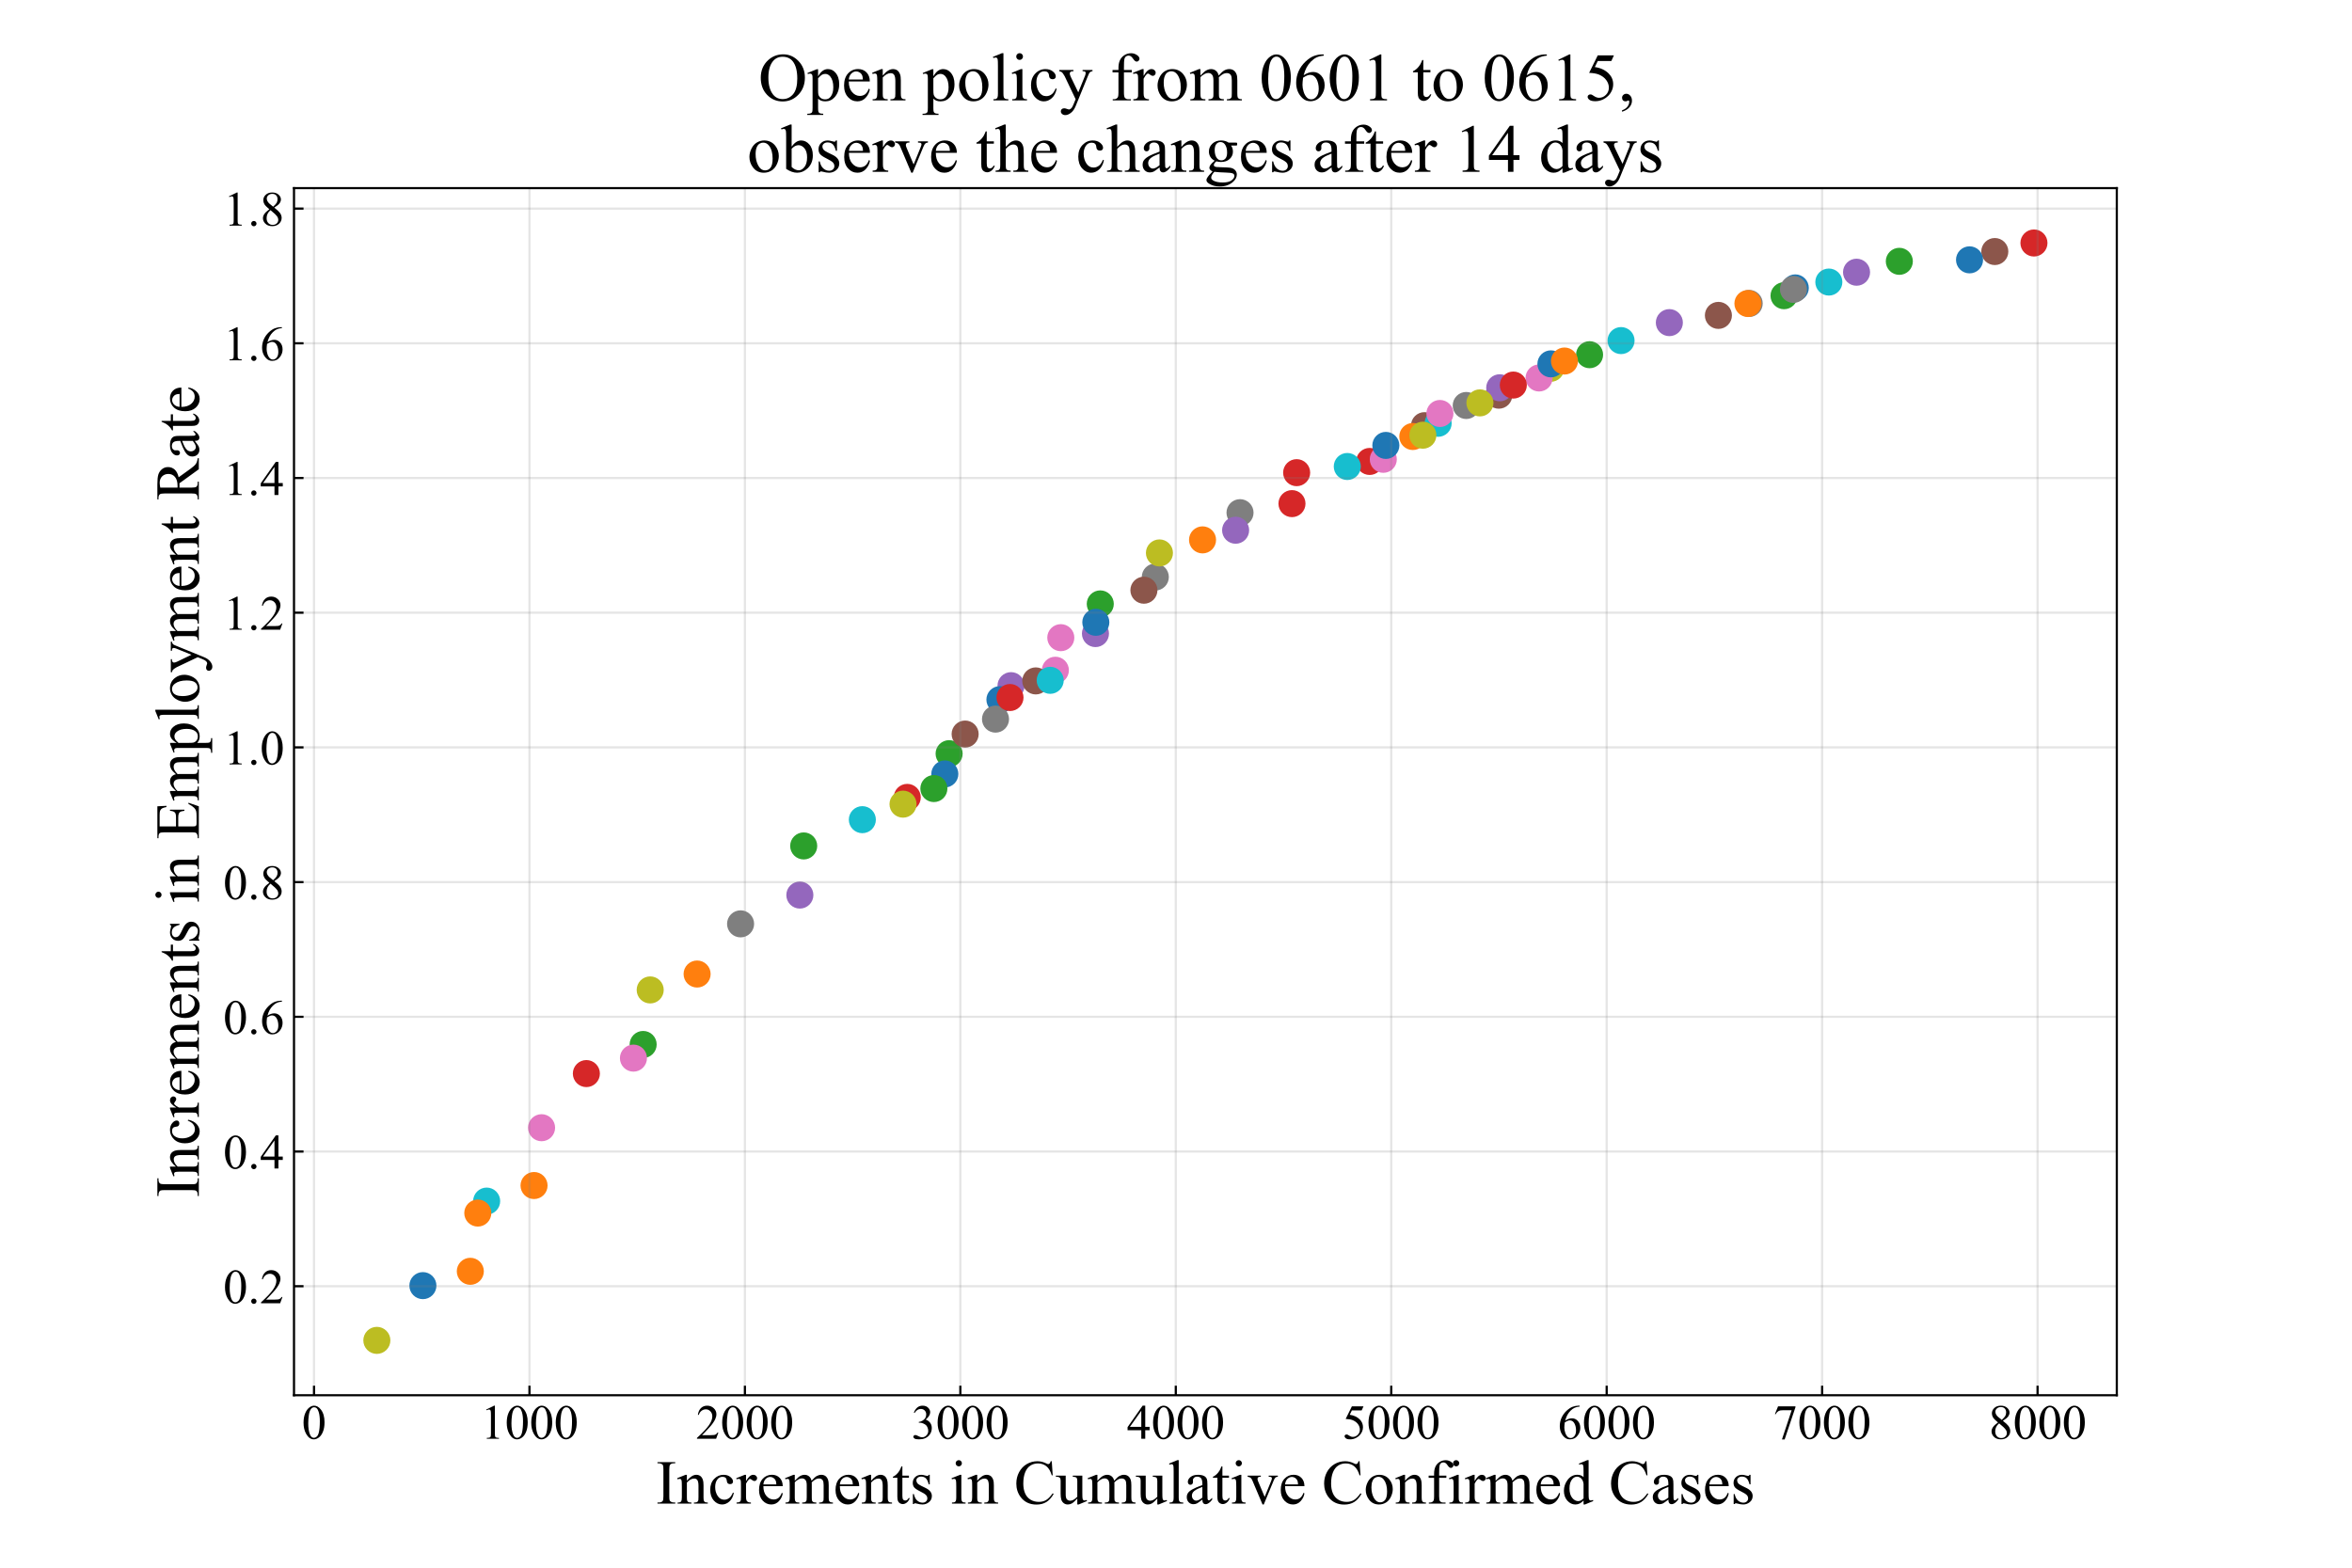 <?xml version="1.0" encoding="utf-8" standalone="no"?>
<!DOCTYPE svg PUBLIC "-//W3C//DTD SVG 1.1//EN"
  "http://www.w3.org/Graphics/SVG/1.1/DTD/svg11.dtd">
<!-- Created with matplotlib (https://matplotlib.org/) -->
<svg height="576pt" version="1.1" viewBox="0 0 864 576" width="864pt" xmlns="http://www.w3.org/2000/svg" xmlns:xlink="http://www.w3.org/1999/xlink">
 <defs>
  <style type="text/css">*{stroke-linecap:butt;stroke-linejoin:round;}</style>
 </defs>
 <g id="figure_1">
  <g id="patch_1">
   <path d="M 0 576 
L 864 576 
L 864 0 
L 0 0 
z
" style="fill:#ffffff;"/>
  </g>
  <g id="axes_1">
   <g id="patch_2">
    <path d="M 108 512.64 
L 777.6 512.64 
L 777.6 69.12 
L 108 69.12 
z
" style="fill:#ffffff;"/>
   </g>
   <g id="PathCollection_1">
    <defs>
     <path d="M 0 4.472 
C 1.186 4.472 2.324 4.001 3.162 3.162 
C 4.001 2.324 4.472 1.186 4.472 0 
C 4.472 -1.186 4.001 -2.324 3.162 -3.162 
C 2.324 -4.001 1.186 -4.472 0 -4.472 
C -1.186 -4.472 -2.324 -4.001 -3.162 -3.162 
C -4.001 -2.324 -4.472 -1.186 -4.472 0 
C -4.472 1.186 -4.001 2.324 -3.162 3.162 
C -2.324 4.001 -1.186 4.472 0 4.472 
z
" id="mb9554dd0fa" style="stroke:#1f77b4;"/>
    </defs>
    <g clip-path="url(#p174915b43c)">
     <use style="fill:#1f77b4;stroke:#1f77b4;" x="155.348" xlink:href="#mb9554dd0fa" y="472.364"/>
    </g>
   </g>
   <g id="PathCollection_2">
    <defs>
     <path d="M 0 4.472 
C 1.186 4.472 2.324 4.001 3.162 3.162 
C 4.001 2.324 4.472 1.186 4.472 0 
C 4.472 -1.186 4.001 -2.324 3.162 -3.162 
C 2.324 -4.001 1.186 -4.472 0 -4.472 
C -1.186 -4.472 -2.324 -4.001 -3.162 -3.162 
C -4.001 -2.324 -4.472 -1.186 -4.472 0 
C -4.472 1.186 -4.001 2.324 -3.162 3.162 
C -2.324 4.001 -1.186 4.472 0 4.472 
z
" id="m058daff6a2" style="stroke:#ff7f0e;"/>
    </defs>
    <g clip-path="url(#p174915b43c)">
     <use style="fill:#ff7f0e;stroke:#ff7f0e;" x="172.768" xlink:href="#m058daff6a2" y="467.103"/>
    </g>
   </g>
   <g id="PathCollection_3">
    <defs>
     <path d="M 0 4.472 
C 1.186 4.472 2.324 4.001 3.162 3.162 
C 4.001 2.324 4.472 1.186 4.472 0 
C 4.472 -1.186 4.001 -2.324 3.162 -3.162 
C 2.324 -4.001 1.186 -4.472 0 -4.472 
C -1.186 -4.472 -2.324 -4.001 -3.162 -3.162 
C -4.001 -2.324 -4.472 -1.186 -4.472 0 
C -4.472 1.186 -4.001 2.324 -3.162 3.162 
C -2.324 4.001 -1.186 4.472 0 4.472 
z
" id="mc1078bfdad" style="stroke:#2ca02c;"/>
    </defs>
    <g clip-path="url(#p174915b43c)">
     <use style="fill:#2ca02c;stroke:#2ca02c;" x="348.654" xlink:href="#mc1078bfdad" y="276.916"/>
    </g>
   </g>
   <g id="PathCollection_4">
    <defs>
     <path d="M 0 4.472 
C 1.186 4.472 2.324 4.001 3.162 3.162 
C 4.001 2.324 4.472 1.186 4.472 0 
C 4.472 -1.186 4.001 -2.324 3.162 -3.162 
C 2.324 -4.001 1.186 -4.472 0 -4.472 
C -1.186 -4.472 -2.324 -4.001 -3.162 -3.162 
C -4.001 -2.324 -4.472 -1.186 -4.472 0 
C -4.472 1.186 -4.001 2.324 -3.162 3.162 
C -2.324 4.001 -1.186 4.472 0 4.472 
z
" id="m60b71146a4" style="stroke:#d62728;"/>
    </defs>
    <g clip-path="url(#p174915b43c)">
     <use style="fill:#d62728;stroke:#d62728;" x="503.129" xlink:href="#m60b71146a4" y="169.545"/>
    </g>
   </g>
   <g id="PathCollection_5">
    <defs>
     <path d="M 0 4.472 
C 1.186 4.472 2.324 4.001 3.162 3.162 
C 4.001 2.324 4.472 1.186 4.472 0 
C 4.472 -1.186 4.001 -2.324 3.162 -3.162 
C 2.324 -4.001 1.186 -4.472 0 -4.472 
C -1.186 -4.472 -2.324 -4.001 -3.162 -3.162 
C -4.001 -2.324 -4.472 -1.186 -4.472 0 
C -4.472 1.186 -4.001 2.324 -3.162 3.162 
C -2.324 4.001 -1.186 4.472 0 4.472 
z
" id="md522ebc133" style="stroke:#9467bd;"/>
    </defs>
    <g clip-path="url(#p174915b43c)">
     <use style="fill:#9467bd;stroke:#9467bd;" x="402.412" xlink:href="#md522ebc133" y="232.789"/>
    </g>
   </g>
   <g id="PathCollection_6">
    <defs>
     <path d="M 0 4.472 
C 1.186 4.472 2.324 4.001 3.162 3.162 
C 4.001 2.324 4.472 1.186 4.472 0 
C 4.472 -1.186 4.001 -2.324 3.162 -3.162 
C 2.324 -4.001 1.186 -4.472 0 -4.472 
C -1.186 -4.472 -2.324 -4.001 -3.162 -3.162 
C -4.001 -2.324 -4.472 -1.186 -4.472 0 
C -4.472 1.186 -4.001 2.324 -3.162 3.162 
C -2.324 4.001 -1.186 4.472 0 4.472 
z
" id="m3173c7b6c8" style="stroke:#8c564b;"/>
    </defs>
    <g clip-path="url(#p174915b43c)">
     <use style="fill:#8c564b;stroke:#8c564b;" x="550.583" xlink:href="#m3173c7b6c8" y="145.199"/>
    </g>
   </g>
   <g id="PathCollection_7">
    <defs>
     <path d="M 0 4.472 
C 1.186 4.472 2.324 4.001 3.162 3.162 
C 4.001 2.324 4.472 1.186 4.472 0 
C 4.472 -1.186 4.001 -2.324 3.162 -3.162 
C 2.324 -4.001 1.186 -4.472 0 -4.472 
C -1.186 -4.472 -2.324 -4.001 -3.162 -3.162 
C -4.001 -2.324 -4.472 -1.186 -4.472 0 
C -4.472 1.186 -4.001 2.324 -3.162 3.162 
C -2.324 4.001 -1.186 4.472 0 4.472 
z
" id="mc6f39c918b" style="stroke:#e377c2;"/>
    </defs>
    <g clip-path="url(#p174915b43c)">
     <use style="fill:#e377c2;stroke:#e377c2;" x="508.149" xlink:href="#mc6f39c918b" y="168.759"/>
    </g>
   </g>
   <g id="PathCollection_8">
    <defs>
     <path d="M 0 4.472 
C 1.186 4.472 2.324 4.001 3.162 3.162 
C 4.001 2.324 4.472 1.186 4.472 0 
C 4.472 -1.186 4.001 -2.324 3.162 -3.162 
C 2.324 -4.001 1.186 -4.472 0 -4.472 
C -1.186 -4.472 -2.324 -4.001 -3.162 -3.162 
C -4.001 -2.324 -4.472 -1.186 -4.472 0 
C -4.472 1.186 -4.001 2.324 -3.162 3.162 
C -2.324 4.001 -1.186 4.472 0 4.472 
z
" id="m6b2655636f" style="stroke:#7f7f7f;"/>
    </defs>
    <g clip-path="url(#p174915b43c)">
     <use style="fill:#7f7f7f;stroke:#7f7f7f;" x="642.559" xlink:href="#m6b2655636f" y="111.486"/>
    </g>
   </g>
   <g id="PathCollection_9">
    <defs>
     <path d="M 0 4.472 
C 1.186 4.472 2.324 4.001 3.162 3.162 
C 4.001 2.324 4.472 1.186 4.472 0 
C 4.472 -1.186 4.001 -2.324 3.162 -3.162 
C 2.324 -4.001 1.186 -4.472 0 -4.472 
C -1.186 -4.472 -2.324 -4.001 -3.162 -3.162 
C -4.001 -2.324 -4.472 -1.186 -4.472 0 
C -4.472 1.186 -4.001 2.324 -3.162 3.162 
C -2.324 4.001 -1.186 4.472 0 4.472 
z
" id="mab7256556f" style="stroke:#bcbd22;"/>
    </defs>
    <g clip-path="url(#p174915b43c)">
     <use style="fill:#bcbd22;stroke:#bcbd22;" x="138.436" xlink:href="#mab7256556f" y="492.48"/>
    </g>
   </g>
   <g id="PathCollection_10">
    <defs>
     <path d="M 0 4.472 
C 1.186 4.472 2.324 4.001 3.162 3.162 
C 4.001 2.324 4.472 1.186 4.472 0 
C 4.472 -1.186 4.001 -2.324 3.162 -3.162 
C 2.324 -4.001 1.186 -4.472 0 -4.472 
C -1.186 -4.472 -2.324 -4.001 -3.162 -3.162 
C -4.001 -2.324 -4.472 -1.186 -4.472 0 
C -4.472 1.186 -4.001 2.324 -3.162 3.162 
C -2.324 4.001 -1.186 4.472 0 4.472 
z
" id="m144179444f" style="stroke:#17becf;"/>
    </defs>
    <g clip-path="url(#p174915b43c)">
     <use style="fill:#17becf;stroke:#17becf;" x="178.771" xlink:href="#m144179444f" y="441.311"/>
    </g>
   </g>
   <g id="PathCollection_11">
    <g clip-path="url(#p174915b43c)">
     <use style="fill:#1f77b4;stroke:#1f77b4;" x="347.078" xlink:href="#mb9554dd0fa" y="284.371"/>
    </g>
   </g>
   <g id="PathCollection_12">
    <g clip-path="url(#p174915b43c)">
     <use style="fill:#ff7f0e;stroke:#ff7f0e;" x="196.18" xlink:href="#m058daff6a2" y="435.587"/>
    </g>
   </g>
   <g id="PathCollection_13">
    <g clip-path="url(#p174915b43c)">
     <use style="fill:#2ca02c;stroke:#2ca02c;" x="236.258" xlink:href="#mc1078bfdad" y="383.758"/>
    </g>
   </g>
   <g id="PathCollection_14">
    <g clip-path="url(#p174915b43c)">
     <use style="fill:#d62728;stroke:#d62728;" x="333.274" xlink:href="#m60b71146a4" y="292.98"/>
    </g>
   </g>
   <g id="PathCollection_15">
    <g clip-path="url(#p174915b43c)">
     <use style="fill:#9467bd;stroke:#9467bd;" x="371.398" xlink:href="#md522ebc133" y="251.927"/>
    </g>
   </g>
   <g id="PathCollection_16">
    <g clip-path="url(#p174915b43c)">
     <use style="fill:#8c564b;stroke:#8c564b;" x="523.283" xlink:href="#m3173c7b6c8" y="156.399"/>
    </g>
   </g>
   <g id="PathCollection_17">
    <g clip-path="url(#p174915b43c)">
     <use style="fill:#e377c2;stroke:#e377c2;" x="387.687" xlink:href="#mc6f39c918b" y="246.261"/>
    </g>
   </g>
   <g id="PathCollection_18">
    <g clip-path="url(#p174915b43c)">
     <use style="fill:#7f7f7f;stroke:#7f7f7f;" x="424.397" xlink:href="#m6b2655636f" y="212.008"/>
    </g>
   </g>
   <g id="PathCollection_19">
    <g clip-path="url(#p174915b43c)">
     <use style="fill:#bcbd22;stroke:#bcbd22;" x="569.653" xlink:href="#mab7256556f" y="135.317"/>
    </g>
   </g>
   <g id="PathCollection_20">
    <g clip-path="url(#p174915b43c)">
     <use style="fill:#17becf;stroke:#17becf;" x="528.298" xlink:href="#m144179444f" y="155.523"/>
    </g>
   </g>
   <g id="PathCollection_21">
    <g clip-path="url(#p174915b43c)">
     <use style="fill:#1f77b4;stroke:#1f77b4;" x="659.487" xlink:href="#mb9554dd0fa" y="105.785"/>
    </g>
   </g>
   <g id="PathCollection_22">
    <g clip-path="url(#p174915b43c)">
     <use style="fill:#ff7f0e;stroke:#ff7f0e;" x="175.515" xlink:href="#m058daff6a2" y="445.703"/>
    </g>
   </g>
   <g id="PathCollection_23">
    <g clip-path="url(#p174915b43c)">
     <use style="fill:#2ca02c;stroke:#2ca02c;" x="343.055" xlink:href="#mc1078bfdad" y="289.732"/>
    </g>
   </g>
   <g id="PathCollection_24">
    <g clip-path="url(#p174915b43c)">
     <use style="fill:#d62728;stroke:#d62728;" x="215.403" xlink:href="#m60b71146a4" y="394.456"/>
    </g>
   </g>
   <g id="PathCollection_25">
    <g clip-path="url(#p174915b43c)">
     <use style="fill:#9467bd;stroke:#9467bd;" x="293.824" xlink:href="#md522ebc133" y="328.866"/>
    </g>
   </g>
   <g id="PathCollection_26">
    <g clip-path="url(#p174915b43c)">
     <use style="fill:#8c564b;stroke:#8c564b;" x="380.487" xlink:href="#m3173c7b6c8" y="250.18"/>
    </g>
   </g>
   <g id="PathCollection_27">
    <g clip-path="url(#p174915b43c)">
     <use style="fill:#e377c2;stroke:#e377c2;" x="232.693" xlink:href="#mc6f39c918b" y="388.775"/>
    </g>
   </g>
   <g id="PathCollection_28">
    <g clip-path="url(#p174915b43c)">
     <use style="fill:#7f7f7f;stroke:#7f7f7f;" x="272.051" xlink:href="#m6b2655636f" y="339.444"/>
    </g>
   </g>
   <g id="PathCollection_29">
    <g clip-path="url(#p174915b43c)">
     <use style="fill:#bcbd22;stroke:#bcbd22;" x="331.723" xlink:href="#mab7256556f" y="295.46"/>
    </g>
   </g>
   <g id="PathCollection_30">
    <g clip-path="url(#p174915b43c)">
     <use style="fill:#17becf;stroke:#17becf;" x="385.79" xlink:href="#m144179444f" y="249.963"/>
    </g>
   </g>
   <g id="PathCollection_31">
    <g clip-path="url(#p174915b43c)">
     <use style="fill:#1f77b4;stroke:#1f77b4;" x="367.32" xlink:href="#mb9554dd0fa" y="257.061"/>
    </g>
   </g>
   <g id="PathCollection_32">
    <g clip-path="url(#p174915b43c)">
     <use style="fill:#ff7f0e;stroke:#ff7f0e;" x="518.99" xlink:href="#m058daff6a2" y="160.382"/>
    </g>
   </g>
   <g id="PathCollection_33">
    <g clip-path="url(#p174915b43c)">
     <use style="fill:#2ca02c;stroke:#2ca02c;" x="404.183" xlink:href="#mc1078bfdad" y="221.888"/>
    </g>
   </g>
   <g id="PathCollection_34">
    <g clip-path="url(#p174915b43c)">
     <use style="fill:#d62728;stroke:#d62728;" x="474.601" xlink:href="#m60b71146a4" y="185.041"/>
    </g>
   </g>
   <g id="PathCollection_35">
    <g clip-path="url(#p174915b43c)">
     <use style="fill:#9467bd;stroke:#9467bd;" x="550.922" xlink:href="#md522ebc133" y="142.475"/>
    </g>
   </g>
   <g id="PathCollection_36">
    <g clip-path="url(#p174915b43c)">
     <use style="fill:#8c564b;stroke:#8c564b;" x="420.213" xlink:href="#m3173c7b6c8" y="216.854"/>
    </g>
   </g>
   <g id="PathCollection_37">
    <g clip-path="url(#p174915b43c)">
     <use style="fill:#e377c2;stroke:#e377c2;" x="565.372" xlink:href="#mc6f39c918b" y="138.875"/>
    </g>
   </g>
   <g id="PathCollection_38">
    <g clip-path="url(#p174915b43c)">
     <use style="fill:#7f7f7f;stroke:#7f7f7f;" x="455.518" xlink:href="#m6b2655636f" y="188.369"/>
    </g>
   </g>
   <g id="PathCollection_39">
    <g clip-path="url(#p174915b43c)">
     <use style="fill:#bcbd22;stroke:#bcbd22;" x="522.684" xlink:href="#mab7256556f" y="159.903"/>
    </g>
   </g>
   <g id="PathCollection_40">
    <g clip-path="url(#p174915b43c)">
     <use style="fill:#17becf;stroke:#17becf;" x="595.485" xlink:href="#m144179444f" y="125.138"/>
    </g>
   </g>
   <g id="PathCollection_41">
    <g clip-path="url(#p174915b43c)">
     <use style="fill:#1f77b4;stroke:#1f77b4;" x="509.087" xlink:href="#mb9554dd0fa" y="163.653"/>
    </g>
   </g>
   <g id="PathCollection_42">
    <g clip-path="url(#p174915b43c)">
     <use style="fill:#ff7f0e;stroke:#ff7f0e;" x="642.096" xlink:href="#m058daff6a2" y="111.517"/>
    </g>
   </g>
   <g id="PathCollection_43">
    <g clip-path="url(#p174915b43c)">
     <use style="fill:#2ca02c;stroke:#2ca02c;" x="655.359" xlink:href="#mc1078bfdad" y="108.647"/>
    </g>
   </g>
   <g id="PathCollection_44">
    <g clip-path="url(#p174915b43c)">
     <use style="fill:#d62728;stroke:#d62728;" x="555.917" xlink:href="#m60b71146a4" y="141.479"/>
    </g>
   </g>
   <g id="PathCollection_45">
    <g clip-path="url(#p174915b43c)">
     <use style="fill:#9467bd;stroke:#9467bd;" x="681.999" xlink:href="#md522ebc133" y="100.018"/>
    </g>
   </g>
   <g id="PathCollection_46">
    <g clip-path="url(#p174915b43c)">
     <use style="fill:#8c564b;stroke:#8c564b;" x="732.786" xlink:href="#m3173c7b6c8" y="92.419"/>
    </g>
   </g>
   <g id="PathCollection_47">
    <g clip-path="url(#p174915b43c)">
     <use style="fill:#e377c2;stroke:#e377c2;" x="198.946" xlink:href="#mc6f39c918b" y="414.347"/>
    </g>
   </g>
   <g id="PathCollection_48">
    <g clip-path="url(#p174915b43c)">
     <use style="fill:#7f7f7f;stroke:#7f7f7f;" x="365.697" xlink:href="#m6b2655636f" y="264.217"/>
    </g>
   </g>
   <g id="PathCollection_49">
    <g clip-path="url(#p174915b43c)">
     <use style="fill:#bcbd22;stroke:#bcbd22;" x="238.849" xlink:href="#mab7256556f" y="363.72"/>
    </g>
   </g>
   <g id="PathCollection_50">
    <g clip-path="url(#p174915b43c)">
     <use style="fill:#17becf;stroke:#17becf;" x="316.779" xlink:href="#m144179444f" y="301.163"/>
    </g>
   </g>
   <g id="PathCollection_51">
    <g clip-path="url(#p174915b43c)">
     <use style="fill:#1f77b4;stroke:#1f77b4;" x="402.549" xlink:href="#mb9554dd0fa" y="228.644"/>
    </g>
   </g>
   <g id="PathCollection_52">
    <g clip-path="url(#p174915b43c)">
     <use style="fill:#ff7f0e;stroke:#ff7f0e;" x="256.081" xlink:href="#m058daff6a2" y="357.876"/>
    </g>
   </g>
   <g id="PathCollection_53">
    <g clip-path="url(#p174915b43c)">
     <use style="fill:#2ca02c;stroke:#2ca02c;" x="295.235" xlink:href="#mc1078bfdad" y="310.812"/>
    </g>
   </g>
   <g id="PathCollection_54">
    <g clip-path="url(#p174915b43c)">
     <use style="fill:#d62728;stroke:#d62728;" x="371.017" xlink:href="#m60b71146a4" y="256.282"/>
    </g>
   </g>
   <g id="PathCollection_55">
    <g clip-path="url(#p174915b43c)">
     <use style="fill:#9467bd;stroke:#9467bd;" x="453.9" xlink:href="#md522ebc133" y="194.815"/>
    </g>
   </g>
   <g id="PathCollection_56">
    <g clip-path="url(#p174915b43c)">
     <use style="fill:#8c564b;stroke:#8c564b;" x="354.539" xlink:href="#m3173c7b6c8" y="269.71"/>
    </g>
   </g>
   <g id="PathCollection_57">
    <g clip-path="url(#p174915b43c)">
     <use style="fill:#e377c2;stroke:#e377c2;" x="389.683" xlink:href="#mc6f39c918b" y="234.293"/>
    </g>
   </g>
   <g id="PathCollection_58">
    <g clip-path="url(#p174915b43c)">
     <use style="fill:#7f7f7f;stroke:#7f7f7f;" x="538.62" xlink:href="#m6b2655636f" y="148.984"/>
    </g>
   </g>
   <g id="PathCollection_59">
    <g clip-path="url(#p174915b43c)">
     <use style="fill:#bcbd22;stroke:#bcbd22;" x="425.917" xlink:href="#mab7256556f" y="203.159"/>
    </g>
   </g>
   <g id="PathCollection_60">
    <g clip-path="url(#p174915b43c)">
     <use style="fill:#17becf;stroke:#17becf;" x="494.92" xlink:href="#m144179444f" y="171.399"/>
    </g>
   </g>
   <g id="PathCollection_61">
    <g clip-path="url(#p174915b43c)">
     <use style="fill:#1f77b4;stroke:#1f77b4;" x="569.729" xlink:href="#mb9554dd0fa" y="133.692"/>
    </g>
   </g>
   <g id="PathCollection_62">
    <g clip-path="url(#p174915b43c)">
     <use style="fill:#ff7f0e;stroke:#ff7f0e;" x="441.75" xlink:href="#m058daff6a2" y="198.361"/>
    </g>
   </g>
   <g id="PathCollection_63">
    <g clip-path="url(#p174915b43c)">
     <use style="fill:#2ca02c;stroke:#2ca02c;" x="583.926" xlink:href="#mc1078bfdad" y="130.327"/>
    </g>
   </g>
   <g id="PathCollection_64">
    <g clip-path="url(#p174915b43c)">
     <use style="fill:#d62728;stroke:#d62728;" x="476.321" xlink:href="#m60b71146a4" y="173.666"/>
    </g>
   </g>
   <g id="PathCollection_65">
    <g clip-path="url(#p174915b43c)">
     <use style="fill:#9467bd;stroke:#9467bd;" x="613.231" xlink:href="#md522ebc133" y="118.539"/>
    </g>
   </g>
   <g id="PathCollection_66">
    <g clip-path="url(#p174915b43c)">
     <use style="fill:#8c564b;stroke:#8c564b;" x="631.25" xlink:href="#m3173c7b6c8" y="115.879"/>
    </g>
   </g>
   <g id="PathCollection_67">
    <g clip-path="url(#p174915b43c)">
     <use style="fill:#e377c2;stroke:#e377c2;" x="528.946" xlink:href="#mc6f39c918b" y="151.92"/>
    </g>
   </g>
   <g id="PathCollection_68">
    <g clip-path="url(#p174915b43c)">
     <use style="fill:#7f7f7f;stroke:#7f7f7f;" x="658.824" xlink:href="#m6b2655636f" y="106.328"/>
    </g>
   </g>
   <g id="PathCollection_69">
    <g clip-path="url(#p174915b43c)">
     <use style="fill:#bcbd22;stroke:#bcbd22;" x="543.644" xlink:href="#mab7256556f" y="148.028"/>
    </g>
   </g>
   <g id="PathCollection_70">
    <g clip-path="url(#p174915b43c)">
     <use style="fill:#17becf;stroke:#17becf;" x="671.818" xlink:href="#m144179444f" y="103.634"/>
    </g>
   </g>
   <g id="PathCollection_71">
    <g clip-path="url(#p174915b43c)">
     <use style="fill:#1f77b4;stroke:#1f77b4;" x="723.504" xlink:href="#mb9554dd0fa" y="95.472"/>
    </g>
   </g>
   <g id="PathCollection_72">
    <g clip-path="url(#p174915b43c)">
     <use style="fill:#ff7f0e;stroke:#ff7f0e;" x="574.703" xlink:href="#m058daff6a2" y="132.652"/>
    </g>
   </g>
   <g id="PathCollection_73">
    <g clip-path="url(#p174915b43c)">
     <use style="fill:#2ca02c;stroke:#2ca02c;" x="697.711" xlink:href="#mc1078bfdad" y="96.017"/>
    </g>
   </g>
   <g id="PathCollection_74">
    <g clip-path="url(#p174915b43c)">
     <use style="fill:#d62728;stroke:#d62728;" x="747.164" xlink:href="#m60b71146a4" y="89.28"/>
    </g>
   </g>
   <g id="matplotlib.axis_1">
    <g id="xtick_1">
     <g id="line2d_1">
      <path clip-path="url(#p174915b43c)" d="M 115.357 512.64 
L 115.357 69.12 
" style="fill:none;stroke:#808080;stroke-linecap:square;stroke-opacity:0.2;stroke-width:0.8;"/>
     </g>
     <g id="line2d_2">
      <defs>
       <path d="M 0 0 
L 0 -3.5 
" id="m09c424b267" style="stroke:#000000;stroke-width:0.8;"/>
      </defs>
      <g>
       <use style="stroke:#000000;stroke-width:0.8;" x="115.357" xlink:href="#m09c424b267" y="512.64"/>
      </g>
     </g>
     <g id="text_1">
      <!-- 0 -->
      <g transform="translate(110.857 528.639)scale(0.18 -0.18)">
       <defs>
        <path d="M 3.609 32.719 
Q 3.609 44.047 7.031 52.219 
Q 10.453 60.406 16.109 64.406 
Q 20.516 67.578 25.203 67.578 
Q 32.812 67.578 38.875 59.812 
Q 46.438 50.203 46.438 33.734 
Q 46.438 22.219 43.109 14.156 
Q 39.797 6.109 34.641 2.469 
Q 29.5 -1.172 24.703 -1.172 
Q 15.234 -1.172 8.938 10.016 
Q 3.609 19.438 3.609 32.719 
z
M 13.188 31.5 
Q 13.188 17.828 16.547 9.188 
Q 19.344 1.906 24.859 1.906 
Q 27.484 1.906 30.312 4.266 
Q 33.156 6.641 34.625 12.203 
Q 36.859 20.609 36.859 35.891 
Q 36.859 47.219 34.516 54.781 
Q 32.766 60.406 29.984 62.75 
Q 27.984 64.359 25.141 64.359 
Q 21.828 64.359 19.234 61.375 
Q 15.719 57.328 14.453 48.625 
Q 13.188 39.938 13.188 31.5 
z
" id="TimesNewRomanPSMT-48"/>
       </defs>
       <use xlink:href="#TimesNewRomanPSMT-48"/>
      </g>
     </g>
    </g>
    <g id="xtick_2">
     <g id="line2d_3">
      <path clip-path="url(#p174915b43c)" d="M 194.499 512.64 
L 194.499 69.12 
" style="fill:none;stroke:#808080;stroke-linecap:square;stroke-opacity:0.2;stroke-width:0.8;"/>
     </g>
     <g id="line2d_4">
      <g>
       <use style="stroke:#000000;stroke-width:0.8;" x="194.499" xlink:href="#m09c424b267" y="512.64"/>
      </g>
     </g>
     <g id="text_2">
      <!-- 1000 -->
      <g transform="translate(176.499 528.639)scale(0.18 -0.18)">
       <defs>
        <path d="M 11.719 59.719 
L 27.828 67.578 
L 29.438 67.578 
L 29.438 11.672 
Q 29.438 6.109 29.906 4.734 
Q 30.375 3.375 31.828 2.641 
Q 33.297 1.906 37.797 1.812 
L 37.797 0 
L 12.891 0 
L 12.891 1.812 
Q 17.578 1.906 18.938 2.609 
Q 20.312 3.328 20.844 4.516 
Q 21.391 5.719 21.391 11.672 
L 21.391 47.406 
Q 21.391 54.641 20.906 56.688 
Q 20.562 58.25 19.656 58.984 
Q 18.75 59.719 17.484 59.719 
Q 15.672 59.719 12.453 58.203 
z
" id="TimesNewRomanPSMT-49"/>
       </defs>
       <use xlink:href="#TimesNewRomanPSMT-49"/>
       <use x="50" xlink:href="#TimesNewRomanPSMT-48"/>
       <use x="100" xlink:href="#TimesNewRomanPSMT-48"/>
       <use x="150" xlink:href="#TimesNewRomanPSMT-48"/>
      </g>
     </g>
    </g>
    <g id="xtick_3">
     <g id="line2d_5">
      <path clip-path="url(#p174915b43c)" d="M 273.642 512.64 
L 273.642 69.12 
" style="fill:none;stroke:#808080;stroke-linecap:square;stroke-opacity:0.2;stroke-width:0.8;"/>
     </g>
     <g id="line2d_6">
      <g>
       <use style="stroke:#000000;stroke-width:0.8;" x="273.642" xlink:href="#m09c424b267" y="512.64"/>
      </g>
     </g>
     <g id="text_3">
      <!-- 2000 -->
      <g transform="translate(255.642 528.639)scale(0.18 -0.18)">
       <defs>
        <path d="M 45.844 12.75 
L 41.219 0 
L 2.156 0 
L 2.156 1.812 
Q 19.391 17.531 26.422 27.484 
Q 33.453 37.453 33.453 45.703 
Q 33.453 52 29.594 56.047 
Q 25.734 60.109 20.359 60.109 
Q 15.484 60.109 11.594 57.25 
Q 7.719 54.391 5.859 48.875 
L 4.047 48.875 
Q 5.281 57.906 10.328 62.734 
Q 15.375 67.578 22.953 67.578 
Q 31 67.578 36.391 62.406 
Q 41.797 57.234 41.797 50.203 
Q 41.797 45.172 39.453 40.141 
Q 35.844 32.234 27.734 23.391 
Q 15.578 10.109 12.547 7.375 
L 29.828 7.375 
Q 35.109 7.375 37.234 7.766 
Q 39.359 8.156 41.062 9.344 
Q 42.781 10.547 44.047 12.75 
z
" id="TimesNewRomanPSMT-50"/>
       </defs>
       <use xlink:href="#TimesNewRomanPSMT-50"/>
       <use x="50" xlink:href="#TimesNewRomanPSMT-48"/>
       <use x="100" xlink:href="#TimesNewRomanPSMT-48"/>
       <use x="150" xlink:href="#TimesNewRomanPSMT-48"/>
      </g>
     </g>
    </g>
    <g id="xtick_4">
     <g id="line2d_7">
      <path clip-path="url(#p174915b43c)" d="M 352.784 512.64 
L 352.784 69.12 
" style="fill:none;stroke:#808080;stroke-linecap:square;stroke-opacity:0.2;stroke-width:0.8;"/>
     </g>
     <g id="line2d_8">
      <g>
       <use style="stroke:#000000;stroke-width:0.8;" x="352.784" xlink:href="#m09c424b267" y="512.64"/>
      </g>
     </g>
     <g id="text_4">
      <!-- 3000 -->
      <g transform="translate(334.784 528.639)scale(0.18 -0.18)">
       <defs>
        <path d="M 5.078 53.609 
Q 7.906 60.297 12.219 63.938 
Q 16.547 67.578 23 67.578 
Q 30.953 67.578 35.203 62.406 
Q 38.422 58.547 38.422 54.156 
Q 38.422 46.922 29.344 39.203 
Q 35.453 36.812 38.578 32.375 
Q 41.703 27.938 41.703 21.922 
Q 41.703 13.328 36.234 7.031 
Q 29.109 -1.172 15.578 -1.172 
Q 8.891 -1.172 6.469 0.484 
Q 4.047 2.156 4.047 4.047 
Q 4.047 5.469 5.188 6.547 
Q 6.344 7.625 7.953 7.625 
Q 9.188 7.625 10.453 7.234 
Q 11.281 6.984 14.203 5.438 
Q 17.141 3.906 18.266 3.609 
Q 20.062 3.078 22.125 3.078 
Q 27.094 3.078 30.781 6.938 
Q 34.469 10.797 34.469 16.062 
Q 34.469 19.922 32.766 23.578 
Q 31.5 26.312 29.984 27.734 
Q 27.875 29.688 24.219 31.266 
Q 20.562 32.859 16.75 32.859 
L 15.188 32.859 
L 15.188 34.328 
Q 19.047 34.812 22.922 37.109 
Q 26.812 39.406 28.562 42.625 
Q 30.328 45.844 30.328 49.703 
Q 30.328 54.734 27.172 57.828 
Q 24.031 60.938 19.344 60.938 
Q 11.766 60.938 6.688 52.828 
z
" id="TimesNewRomanPSMT-51"/>
       </defs>
       <use xlink:href="#TimesNewRomanPSMT-51"/>
       <use x="50" xlink:href="#TimesNewRomanPSMT-48"/>
       <use x="100" xlink:href="#TimesNewRomanPSMT-48"/>
       <use x="150" xlink:href="#TimesNewRomanPSMT-48"/>
      </g>
     </g>
    </g>
    <g id="xtick_5">
     <g id="line2d_9">
      <path clip-path="url(#p174915b43c)" d="M 431.927 512.64 
L 431.927 69.12 
" style="fill:none;stroke:#808080;stroke-linecap:square;stroke-opacity:0.2;stroke-width:0.8;"/>
     </g>
     <g id="line2d_10">
      <g>
       <use style="stroke:#000000;stroke-width:0.8;" x="431.927" xlink:href="#m09c424b267" y="512.64"/>
      </g>
     </g>
     <g id="text_5">
      <!-- 4000 -->
      <g transform="translate(413.927 528.639)scale(0.18 -0.18)">
       <defs>
        <path d="M 46.531 24.422 
L 46.531 17.484 
L 37.641 17.484 
L 37.641 0 
L 29.594 0 
L 29.594 17.484 
L 1.562 17.484 
L 1.562 23.734 
L 32.281 67.578 
L 37.641 67.578 
L 37.641 24.422 
z
M 29.594 24.422 
L 29.594 57.281 
L 6.344 24.422 
z
" id="TimesNewRomanPSMT-52"/>
       </defs>
       <use xlink:href="#TimesNewRomanPSMT-52"/>
       <use x="50" xlink:href="#TimesNewRomanPSMT-48"/>
       <use x="100" xlink:href="#TimesNewRomanPSMT-48"/>
       <use x="150" xlink:href="#TimesNewRomanPSMT-48"/>
      </g>
     </g>
    </g>
    <g id="xtick_6">
     <g id="line2d_11">
      <path clip-path="url(#p174915b43c)" d="M 511.069 512.64 
L 511.069 69.12 
" style="fill:none;stroke:#808080;stroke-linecap:square;stroke-opacity:0.2;stroke-width:0.8;"/>
     </g>
     <g id="line2d_12">
      <g>
       <use style="stroke:#000000;stroke-width:0.8;" x="511.069" xlink:href="#m09c424b267" y="512.64"/>
      </g>
     </g>
     <g id="text_6">
      <!-- 5000 -->
      <g transform="translate(493.069 528.639)scale(0.18 -0.18)">
       <defs>
        <path d="M 43.406 66.219 
L 39.594 57.906 
L 19.672 57.906 
L 15.328 49.031 
Q 28.266 47.125 35.844 39.406 
Q 42.328 32.766 42.328 23.781 
Q 42.328 18.562 40.203 14.109 
Q 38.094 9.672 34.859 6.547 
Q 31.641 3.422 27.688 1.516 
Q 22.078 -1.172 16.156 -1.172 
Q 10.203 -1.172 7.484 0.844 
Q 4.781 2.875 4.781 5.328 
Q 4.781 6.688 5.906 7.734 
Q 7.031 8.797 8.734 8.797 
Q 10.016 8.797 10.969 8.406 
Q 11.922 8.016 14.203 6.391 
Q 17.875 3.859 21.625 3.859 
Q 27.344 3.859 31.656 8.172 
Q 35.984 12.5 35.984 18.703 
Q 35.984 24.703 32.125 29.906 
Q 28.266 35.109 21.484 37.938 
Q 16.156 40.141 6.984 40.484 
L 19.672 66.219 
z
" id="TimesNewRomanPSMT-53"/>
       </defs>
       <use xlink:href="#TimesNewRomanPSMT-53"/>
       <use x="50" xlink:href="#TimesNewRomanPSMT-48"/>
       <use x="100" xlink:href="#TimesNewRomanPSMT-48"/>
       <use x="150" xlink:href="#TimesNewRomanPSMT-48"/>
      </g>
     </g>
    </g>
    <g id="xtick_7">
     <g id="line2d_13">
      <path clip-path="url(#p174915b43c)" d="M 590.212 512.64 
L 590.212 69.12 
" style="fill:none;stroke:#808080;stroke-linecap:square;stroke-opacity:0.2;stroke-width:0.8;"/>
     </g>
     <g id="line2d_14">
      <g>
       <use style="stroke:#000000;stroke-width:0.8;" x="590.212" xlink:href="#m09c424b267" y="512.64"/>
      </g>
     </g>
     <g id="text_7">
      <!-- 6000 -->
      <g transform="translate(572.212 528.639)scale(0.18 -0.18)">
       <defs>
        <path d="M 44.828 67.578 
L 44.828 65.766 
Q 38.375 65.141 34.297 63.203 
Q 30.219 61.281 26.234 57.328 
Q 22.266 53.375 19.656 48.516 
Q 17.047 43.656 15.281 36.969 
Q 22.312 41.797 29.391 41.797 
Q 36.188 41.797 41.156 36.328 
Q 46.141 30.859 46.141 22.266 
Q 46.141 13.969 41.109 7.125 
Q 35.062 -1.172 25.094 -1.172 
Q 18.312 -1.172 13.578 3.328 
Q 4.297 12.062 4.297 25.984 
Q 4.297 34.859 7.859 42.859 
Q 11.422 50.875 18.031 57.078 
Q 24.656 63.281 30.703 65.422 
Q 36.766 67.578 42 67.578 
z
M 14.453 33.406 
Q 13.578 26.812 13.578 22.75 
Q 13.578 18.062 15.312 12.562 
Q 17.047 7.078 20.453 3.859 
Q 22.953 1.562 26.516 1.562 
Q 30.766 1.562 34.109 5.562 
Q 37.453 9.578 37.453 17 
Q 37.453 25.344 34.125 31.438 
Q 30.812 37.547 24.703 37.547 
Q 22.859 37.547 20.734 36.766 
Q 18.609 35.984 14.453 33.406 
z
" id="TimesNewRomanPSMT-54"/>
       </defs>
       <use xlink:href="#TimesNewRomanPSMT-54"/>
       <use x="50" xlink:href="#TimesNewRomanPSMT-48"/>
       <use x="100" xlink:href="#TimesNewRomanPSMT-48"/>
       <use x="150" xlink:href="#TimesNewRomanPSMT-48"/>
      </g>
     </g>
    </g>
    <g id="xtick_8">
     <g id="line2d_15">
      <path clip-path="url(#p174915b43c)" d="M 669.354 512.64 
L 669.354 69.12 
" style="fill:none;stroke:#808080;stroke-linecap:square;stroke-opacity:0.2;stroke-width:0.8;"/>
     </g>
     <g id="line2d_16">
      <g>
       <use style="stroke:#000000;stroke-width:0.8;" x="669.354" xlink:href="#m09c424b267" y="512.64"/>
      </g>
     </g>
     <g id="text_8">
      <!-- 7000 -->
      <g transform="translate(651.354 528.639)scale(0.18 -0.18)">
       <defs>
        <path d="M 10.062 66.219 
L 45.562 66.219 
L 45.562 64.359 
L 23.484 -1.375 
L 18.016 -1.375 
L 37.797 58.25 
L 19.578 58.25 
Q 14.062 58.25 11.719 56.938 
Q 7.625 54.688 5.125 50 
L 3.719 50.531 
z
" id="TimesNewRomanPSMT-55"/>
       </defs>
       <use xlink:href="#TimesNewRomanPSMT-55"/>
       <use x="50" xlink:href="#TimesNewRomanPSMT-48"/>
       <use x="100" xlink:href="#TimesNewRomanPSMT-48"/>
       <use x="150" xlink:href="#TimesNewRomanPSMT-48"/>
      </g>
     </g>
    </g>
    <g id="xtick_9">
     <g id="line2d_17">
      <path clip-path="url(#p174915b43c)" d="M 748.497 512.64 
L 748.497 69.12 
" style="fill:none;stroke:#808080;stroke-linecap:square;stroke-opacity:0.2;stroke-width:0.8;"/>
     </g>
     <g id="line2d_18">
      <g>
       <use style="stroke:#000000;stroke-width:0.8;" x="748.497" xlink:href="#m09c424b267" y="512.64"/>
      </g>
     </g>
     <g id="text_9">
      <!-- 8000 -->
      <g transform="translate(730.497 528.639)scale(0.18 -0.18)">
       <defs>
        <path d="M 19.188 33.344 
Q 11.328 39.797 9.047 43.703 
Q 6.781 47.609 6.781 51.812 
Q 6.781 58.25 11.766 62.906 
Q 16.75 67.578 25 67.578 
Q 33.016 67.578 37.891 63.234 
Q 42.781 58.891 42.781 53.328 
Q 42.781 49.609 40.141 45.75 
Q 37.5 41.891 29.156 36.672 
Q 37.75 30.031 40.531 26.219 
Q 44.234 21.234 44.234 15.719 
Q 44.234 8.734 38.906 3.781 
Q 33.594 -1.172 24.953 -1.172 
Q 15.531 -1.172 10.25 4.734 
Q 6.062 9.469 6.062 15.094 
Q 6.062 19.484 9.016 23.797 
Q 11.969 28.125 19.188 33.344 
z
M 26.859 38.578 
Q 32.719 43.844 34.281 46.891 
Q 35.844 49.953 35.844 53.812 
Q 35.844 58.938 32.953 61.844 
Q 30.078 64.75 25.094 64.75 
Q 20.125 64.75 17 61.859 
Q 13.875 58.984 13.875 55.125 
Q 13.875 52.594 15.156 50.047 
Q 16.453 47.516 18.844 45.219 
z
M 21.484 31.5 
Q 17.438 28.078 15.484 24.047 
Q 13.531 20.016 13.531 15.328 
Q 13.531 9.031 16.969 5.25 
Q 20.406 1.469 25.734 1.469 
Q 31 1.469 34.172 4.438 
Q 37.359 7.422 37.359 11.672 
Q 37.359 15.188 35.5 17.969 
Q 32.031 23.141 21.484 31.5 
z
" id="TimesNewRomanPSMT-56"/>
       </defs>
       <use xlink:href="#TimesNewRomanPSMT-56"/>
       <use x="50" xlink:href="#TimesNewRomanPSMT-48"/>
       <use x="100" xlink:href="#TimesNewRomanPSMT-48"/>
       <use x="150" xlink:href="#TimesNewRomanPSMT-48"/>
      </g>
     </g>
    </g>
    <g id="text_10">
     <!-- Increments in Cumulative Confirmed Cases -->
     <g transform="translate(240.95 552.46)scale(0.23 -0.23)">
      <defs>
       <path d="M 30.859 1.812 
L 30.859 0 
L 2.484 0 
L 2.484 1.812 
L 4.828 1.812 
Q 8.938 1.812 10.797 4.203 
Q 11.969 5.766 11.969 11.719 
L 11.969 54.5 
Q 11.969 59.516 11.328 61.141 
Q 10.844 62.359 9.328 63.234 
Q 7.172 64.406 4.828 64.406 
L 2.484 64.406 
L 2.484 66.219 
L 30.859 66.219 
L 30.859 64.406 
L 28.469 64.406 
Q 24.422 64.406 22.562 62.016 
Q 21.344 60.453 21.344 54.5 
L 21.344 11.719 
Q 21.344 6.688 21.969 5.078 
Q 22.469 3.859 24.031 2.984 
Q 26.125 1.812 28.469 1.812 
z
" id="TimesNewRomanPSMT-73"/>
       <path d="M 16.156 36.578 
Q 24.031 46.047 31.156 46.047 
Q 34.812 46.047 37.453 44.219 
Q 40.094 42.391 41.656 38.188 
Q 42.719 35.25 42.719 29.203 
L 42.719 10.109 
Q 42.719 5.859 43.406 4.344 
Q 43.953 3.125 45.141 2.438 
Q 46.344 1.766 49.562 1.766 
L 49.562 0 
L 27.438 0 
L 27.438 1.766 
L 28.375 1.766 
Q 31.5 1.766 32.734 2.703 
Q 33.984 3.656 34.469 5.516 
Q 34.672 6.25 34.672 10.109 
L 34.672 28.422 
Q 34.672 34.516 33.078 37.281 
Q 31.5 40.047 27.734 40.047 
Q 21.922 40.047 16.156 33.688 
L 16.156 10.109 
Q 16.156 5.562 16.703 4.5 
Q 17.391 3.078 18.578 2.422 
Q 19.781 1.766 23.438 1.766 
L 23.438 0 
L 1.312 0 
L 1.312 1.766 
L 2.297 1.766 
Q 5.719 1.766 6.906 3.484 
Q 8.109 5.219 8.109 10.109 
L 8.109 26.703 
Q 8.109 34.766 7.734 36.516 
Q 7.375 38.281 6.609 38.906 
Q 5.859 39.547 4.594 39.547 
Q 3.219 39.547 1.312 38.812 
L 0.594 40.578 
L 14.062 46.047 
L 16.156 46.047 
z
" id="TimesNewRomanPSMT-110"/>
       <path d="M 41.109 17 
Q 39.312 8.156 34.031 3.391 
Q 28.766 -1.375 22.359 -1.375 
Q 14.75 -1.375 9.078 5.016 
Q 3.422 11.422 3.422 22.312 
Q 3.422 32.859 9.688 39.453 
Q 15.969 46.047 24.75 46.047 
Q 31.344 46.047 35.594 42.547 
Q 39.844 39.062 39.844 35.297 
Q 39.844 33.453 38.641 32.297 
Q 37.453 31.156 35.297 31.156 
Q 32.422 31.156 30.953 33.016 
Q 30.125 34.031 29.859 36.906 
Q 29.594 39.797 27.875 41.312 
Q 26.172 42.781 23.141 42.781 
Q 18.266 42.781 15.281 39.156 
Q 11.328 34.375 11.328 26.516 
Q 11.328 18.5 15.25 12.375 
Q 19.188 6.25 25.875 6.25 
Q 30.672 6.25 34.469 9.516 
Q 37.156 11.766 39.703 17.672 
z
" id="TimesNewRomanPSMT-99"/>
       <path d="M 16.219 46.047 
L 16.219 35.984 
Q 21.828 46.047 27.734 46.047 
Q 30.422 46.047 32.172 44.406 
Q 33.938 42.781 33.938 40.625 
Q 33.938 38.719 32.656 37.391 
Q 31.391 36.078 29.641 36.078 
Q 27.938 36.078 25.812 37.766 
Q 23.688 39.453 22.656 39.453 
Q 21.781 39.453 20.75 38.484 
Q 18.562 36.469 16.219 31.891 
L 16.219 10.453 
Q 16.219 6.734 17.141 4.828 
Q 17.781 3.516 19.391 2.641 
Q 21 1.766 24.031 1.766 
L 24.031 0 
L 1.125 0 
L 1.125 1.766 
Q 4.547 1.766 6.203 2.828 
Q 7.422 3.609 7.906 5.328 
Q 8.156 6.156 8.156 10.062 
L 8.156 27.391 
Q 8.156 35.203 7.828 36.688 
Q 7.516 38.188 6.656 38.859 
Q 5.812 39.547 4.547 39.547 
Q 3.031 39.547 1.125 38.812 
L 0.641 40.578 
L 14.156 46.047 
z
" id="TimesNewRomanPSMT-114"/>
       <path d="M 10.641 27.875 
Q 10.594 17.922 15.484 12.25 
Q 20.359 6.594 26.953 6.594 
Q 31.344 6.594 34.594 9 
Q 37.844 11.422 40.047 17.281 
L 41.547 16.312 
Q 40.531 9.625 35.594 4.125 
Q 30.672 -1.375 23.25 -1.375 
Q 15.188 -1.375 9.453 4.906 
Q 3.719 11.188 3.719 21.781 
Q 3.719 33.25 9.594 39.672 
Q 15.484 46.094 24.359 46.094 
Q 31.891 46.094 36.719 41.141 
Q 41.547 36.188 41.547 27.875 
z
M 10.641 30.719 
L 31.344 30.719 
Q 31.109 35.016 30.328 36.766 
Q 29.109 39.5 26.688 41.062 
Q 24.266 42.625 21.625 42.625 
Q 17.578 42.625 14.375 39.469 
Q 11.188 36.328 10.641 30.719 
z
" id="TimesNewRomanPSMT-101"/>
       <path d="M 16.406 36.531 
Q 21.297 41.406 22.172 42.141 
Q 24.359 44 26.891 45.016 
Q 29.438 46.047 31.938 46.047 
Q 36.141 46.047 39.156 43.594 
Q 42.188 41.156 43.219 36.531 
Q 48.25 42.391 51.703 44.219 
Q 55.172 46.047 58.844 46.047 
Q 62.406 46.047 65.156 44.219 
Q 67.922 42.391 69.531 38.234 
Q 70.609 35.406 70.609 29.344 
L 70.609 10.109 
Q 70.609 5.906 71.234 4.344 
Q 71.734 3.266 73.047 2.516 
Q 74.359 1.766 77.344 1.766 
L 77.344 0 
L 55.281 0 
L 55.281 1.766 
L 56.203 1.766 
Q 59.078 1.766 60.688 2.875 
Q 61.812 3.656 62.312 5.375 
Q 62.5 6.203 62.5 10.109 
L 62.5 29.344 
Q 62.5 34.812 61.188 37.062 
Q 59.281 40.188 55.078 40.188 
Q 52.484 40.188 49.875 38.891 
Q 47.266 37.594 43.562 34.078 
L 43.453 33.547 
L 43.562 31.453 
L 43.562 10.109 
Q 43.562 5.516 44.062 4.391 
Q 44.578 3.266 45.984 2.516 
Q 47.406 1.766 50.828 1.766 
L 50.828 0 
L 28.219 0 
L 28.219 1.766 
Q 31.938 1.766 33.328 2.641 
Q 34.719 3.516 35.25 5.281 
Q 35.5 6.109 35.5 10.109 
L 35.5 29.344 
Q 35.5 34.812 33.891 37.203 
Q 31.734 40.328 27.875 40.328 
Q 25.25 40.328 22.656 38.922 
Q 18.609 36.766 16.406 34.078 
L 16.406 10.109 
Q 16.406 5.719 17.016 4.391 
Q 17.625 3.078 18.812 2.422 
Q 20.016 1.766 23.688 1.766 
L 23.688 0 
L 1.562 0 
L 1.562 1.766 
Q 4.641 1.766 5.859 2.422 
Q 7.078 3.078 7.703 4.516 
Q 8.344 5.953 8.344 10.109 
L 8.344 27.203 
Q 8.344 34.578 7.906 36.719 
Q 7.562 38.328 6.828 38.938 
Q 6.109 39.547 4.828 39.547 
Q 3.469 39.547 1.562 38.812 
L 0.828 40.578 
L 14.312 46.047 
L 16.406 46.047 
z
" id="TimesNewRomanPSMT-109"/>
       <path d="M 16.109 59.422 
L 16.109 44.734 
L 26.562 44.734 
L 26.562 41.312 
L 16.109 41.312 
L 16.109 12.312 
Q 16.109 7.953 17.359 6.438 
Q 18.609 4.938 20.562 4.938 
Q 22.172 4.938 23.688 5.938 
Q 25.203 6.938 26.031 8.891 
L 27.938 8.891 
Q 26.219 4.109 23.094 1.688 
Q 19.969 -0.734 16.656 -0.734 
Q 14.406 -0.734 12.25 0.516 
Q 10.109 1.766 9.078 4.078 
Q 8.062 6.391 8.062 11.234 
L 8.062 41.312 
L 0.984 41.312 
L 0.984 42.922 
Q 3.656 44 6.469 46.562 
Q 9.281 49.125 11.469 52.641 
Q 12.594 54.5 14.594 59.422 
z
" id="TimesNewRomanPSMT-116"/>
       <path d="M 32.031 46.047 
L 32.031 30.812 
L 30.422 30.812 
Q 28.562 37.984 25.656 40.578 
Q 22.75 43.172 18.266 43.172 
Q 14.844 43.172 12.734 41.359 
Q 10.641 39.547 10.641 37.359 
Q 10.641 34.625 12.203 32.672 
Q 13.719 30.672 18.359 28.422 
L 25.484 24.953 
Q 35.406 20.125 35.406 12.203 
Q 35.406 6.109 30.781 2.359 
Q 26.172 -1.375 20.453 -1.375 
Q 16.359 -1.375 11.078 0.094 
Q 9.469 0.594 8.453 0.594 
Q 7.328 0.594 6.688 -0.688 
L 5.078 -0.688 
L 5.078 15.281 
L 6.688 15.281 
Q 8.062 8.453 11.906 4.984 
Q 15.766 1.516 20.562 1.516 
Q 23.922 1.516 26.047 3.484 
Q 28.172 5.469 28.172 8.25 
Q 28.172 11.625 25.797 13.922 
Q 23.438 16.219 16.359 19.734 
Q 9.281 23.25 7.078 26.078 
Q 4.891 28.859 4.891 33.109 
Q 4.891 38.625 8.672 42.328 
Q 12.453 46.047 18.453 46.047 
Q 21.094 46.047 24.859 44.922 
Q 27.344 44.188 28.172 44.188 
Q 28.953 44.188 29.391 44.531 
Q 29.828 44.875 30.422 46.047 
z
" id="TimesNewRomanPSMT-115"/>
       <path id="TimesNewRomanPSMT-32"/>
       <path d="M 14.5 69.438 
Q 16.547 69.438 17.984 67.984 
Q 19.438 66.547 19.438 64.5 
Q 19.438 62.453 17.984 60.984 
Q 16.547 59.516 14.5 59.516 
Q 12.453 59.516 10.984 60.984 
Q 9.516 62.453 9.516 64.5 
Q 9.516 66.547 10.953 67.984 
Q 12.406 69.438 14.5 69.438 
z
M 18.562 46.047 
L 18.562 10.109 
Q 18.562 5.906 19.172 4.516 
Q 19.781 3.125 20.969 2.438 
Q 22.172 1.766 25.344 1.766 
L 25.344 0 
L 3.609 0 
L 3.609 1.766 
Q 6.891 1.766 8 2.391 
Q 9.125 3.031 9.781 4.484 
Q 10.453 5.953 10.453 10.109 
L 10.453 27.344 
Q 10.453 34.625 10.016 36.766 
Q 9.672 38.328 8.938 38.938 
Q 8.203 39.547 6.938 39.547 
Q 5.562 39.547 3.609 38.812 
L 2.938 40.578 
L 16.406 46.047 
z
" id="TimesNewRomanPSMT-105"/>
       <path d="M 60.203 67.719 
L 61.719 45.219 
L 60.203 45.219 
Q 57.172 55.328 51.562 59.766 
Q 45.953 64.203 38.094 64.203 
Q 31.5 64.203 26.172 60.859 
Q 20.844 57.516 17.797 50.188 
Q 14.75 42.875 14.75 31.984 
Q 14.75 23 17.625 16.406 
Q 20.516 9.812 26.297 6.297 
Q 32.078 2.781 39.5 2.781 
Q 45.953 2.781 50.875 5.531 
Q 55.812 8.297 61.719 16.5 
L 63.234 15.531 
Q 58.25 6.688 51.609 2.578 
Q 44.969 -1.516 35.844 -1.516 
Q 19.391 -1.516 10.359 10.688 
Q 3.609 19.781 3.609 32.078 
Q 3.609 42 8.047 50.297 
Q 12.5 58.594 20.281 63.156 
Q 28.078 67.719 37.312 67.719 
Q 44.484 67.719 51.469 64.203 
Q 53.516 63.141 54.391 63.141 
Q 55.719 63.141 56.688 64.062 
Q 57.953 65.375 58.5 67.719 
z
" id="TimesNewRomanPSMT-67"/>
       <path d="M 42.328 44.734 
L 42.328 17.625 
Q 42.328 9.859 42.688 8.125 
Q 43.062 6.391 43.859 5.703 
Q 44.672 5.031 45.75 5.031 
Q 47.266 5.031 49.172 5.859 
L 49.859 4.156 
L 36.469 -1.375 
L 34.281 -1.375 
L 34.281 8.109 
Q 28.516 1.859 25.484 0.234 
Q 22.469 -1.375 19.094 -1.375 
Q 15.328 -1.375 12.562 0.797 
Q 9.812 2.984 8.734 6.391 
Q 7.672 9.812 7.672 16.062 
L 7.672 36.031 
Q 7.672 39.203 6.984 40.422 
Q 6.297 41.656 4.953 42.312 
Q 3.609 42.969 0.094 42.922 
L 0.094 44.734 
L 15.766 44.734 
L 15.766 14.797 
Q 15.766 8.547 17.938 6.594 
Q 20.125 4.641 23.188 4.641 
Q 25.297 4.641 27.953 5.953 
Q 30.609 7.281 34.281 10.984 
L 34.281 36.328 
Q 34.281 40.141 32.891 41.484 
Q 31.5 42.828 27.094 42.922 
L 27.094 44.734 
z
" id="TimesNewRomanPSMT-117"/>
       <path d="M 18.5 69.438 
L 18.5 10.109 
Q 18.5 5.906 19.109 4.531 
Q 19.734 3.172 21 2.469 
Q 22.266 1.766 25.734 1.766 
L 25.734 0 
L 3.812 0 
L 3.812 1.766 
Q 6.891 1.766 8 2.391 
Q 9.125 3.031 9.766 4.484 
Q 10.406 5.953 10.406 10.109 
L 10.406 50.734 
Q 10.406 58.297 10.062 60.031 
Q 9.719 61.766 8.953 62.391 
Q 8.203 63.031 7.031 63.031 
Q 5.766 63.031 3.812 62.25 
L 2.984 63.969 
L 16.312 69.438 
z
" id="TimesNewRomanPSMT-108"/>
       <path d="M 28.469 6.453 
Q 21.578 1.125 19.828 0.297 
Q 17.188 -0.922 14.203 -0.922 
Q 9.578 -0.922 6.562 2.25 
Q 3.562 5.422 3.562 10.594 
Q 3.562 13.875 5.031 16.266 
Q 7.031 19.578 11.984 22.5 
Q 16.938 25.438 28.469 29.641 
L 28.469 31.391 
Q 28.469 38.094 26.344 40.578 
Q 24.219 43.062 20.172 43.062 
Q 17.094 43.062 15.281 41.406 
Q 13.422 39.75 13.422 37.594 
L 13.531 34.766 
Q 13.531 32.516 12.375 31.297 
Q 11.234 30.078 9.375 30.078 
Q 7.562 30.078 6.422 31.344 
Q 5.281 32.625 5.281 34.812 
Q 5.281 39.016 9.578 42.531 
Q 13.875 46.047 21.625 46.047 
Q 27.594 46.047 31.391 44.047 
Q 34.281 42.531 35.641 39.312 
Q 36.531 37.203 36.531 30.719 
L 36.531 15.531 
Q 36.531 9.125 36.766 7.688 
Q 37.016 6.25 37.578 5.766 
Q 38.141 5.281 38.875 5.281 
Q 39.656 5.281 40.234 5.609 
Q 41.266 6.25 44.188 9.188 
L 44.188 6.453 
Q 38.719 -0.875 33.734 -0.875 
Q 31.344 -0.875 29.922 0.781 
Q 28.516 2.438 28.469 6.453 
z
M 28.469 9.625 
L 28.469 26.656 
Q 21.094 23.734 18.953 22.516 
Q 15.094 20.359 13.422 18.016 
Q 11.766 15.672 11.766 12.891 
Q 11.766 9.375 13.859 7.047 
Q 15.969 4.734 18.703 4.734 
Q 22.406 4.734 28.469 9.625 
z
" id="TimesNewRomanPSMT-97"/>
       <path d="M 0.828 44.734 
L 21.875 44.734 
L 21.875 42.922 
L 20.516 42.922 
Q 18.609 42.922 17.609 41.984 
Q 16.609 41.062 16.609 39.5 
Q 16.609 37.797 17.625 35.453 
L 28.031 10.75 
L 38.484 36.375 
Q 39.594 39.109 39.594 40.531 
Q 39.594 41.219 39.203 41.656 
Q 38.672 42.391 37.844 42.656 
Q 37.016 42.922 34.469 42.922 
L 34.469 44.734 
L 49.078 44.734 
L 49.078 42.922 
Q 46.531 42.719 45.562 41.891 
Q 43.844 40.438 42.484 37.016 
L 26.609 -1.375 
L 24.609 -1.375 
L 8.641 36.375 
Q 7.562 39.016 6.578 40.156 
Q 5.609 41.312 4.109 42.094 
Q 3.266 42.531 0.828 42.922 
z
" id="TimesNewRomanPSMT-118"/>
       <path d="M 25 46.047 
Q 35.156 46.047 41.312 38.328 
Q 46.531 31.734 46.531 23.188 
Q 46.531 17.188 43.641 11.031 
Q 40.766 4.891 35.719 1.75 
Q 30.672 -1.375 24.469 -1.375 
Q 14.359 -1.375 8.406 6.688 
Q 3.375 13.484 3.375 21.922 
Q 3.375 28.078 6.422 34.156 
Q 9.469 40.234 14.453 43.141 
Q 19.438 46.047 25 46.047 
z
M 23.484 42.875 
Q 20.906 42.875 18.281 41.328 
Q 15.672 39.797 14.062 35.938 
Q 12.453 32.078 12.453 26.031 
Q 12.453 16.266 16.328 9.172 
Q 20.219 2.094 26.562 2.094 
Q 31.297 2.094 34.375 6 
Q 37.453 9.906 37.453 19.438 
Q 37.453 31.344 32.328 38.188 
Q 28.859 42.875 23.484 42.875 
z
" id="TimesNewRomanPSMT-111"/>
       <path d="M 20.609 41.219 
L 20.609 11.812 
Q 20.609 5.562 21.969 3.906 
Q 23.781 1.766 26.812 1.766 
L 30.859 1.766 
L 30.859 0 
L 4.156 0 
L 4.156 1.766 
L 6.156 1.766 
Q 8.109 1.766 9.719 2.734 
Q 11.328 3.719 11.938 5.375 
Q 12.547 7.031 12.547 11.812 
L 12.547 41.219 
L 3.859 41.219 
L 3.859 44.734 
L 12.547 44.734 
L 12.547 47.656 
Q 12.547 54.344 14.688 58.984 
Q 16.844 63.625 21.266 66.484 
Q 25.688 69.344 31.203 69.344 
Q 36.328 69.344 40.625 66.016 
Q 43.453 63.812 43.453 61.078 
Q 43.453 59.625 42.188 58.328 
Q 40.922 57.031 39.453 57.031 
Q 38.328 57.031 37.078 57.828 
Q 35.844 58.641 34.031 61.297 
Q 32.234 63.969 30.719 64.891 
Q 29.203 65.828 27.344 65.828 
Q 25.094 65.828 23.531 64.625 
Q 21.969 63.422 21.281 60.906 
Q 20.609 58.406 20.609 47.953 
L 20.609 44.734 
L 32.125 44.734 
L 32.125 41.219 
z
" id="TimesNewRomanPSMT-102"/>
       <path d="M 34.719 5.031 
Q 31.453 1.609 28.328 0.109 
Q 25.203 -1.375 21.578 -1.375 
Q 14.266 -1.375 8.797 4.75 
Q 3.328 10.891 3.328 20.516 
Q 3.328 30.125 9.375 38.109 
Q 15.438 46.094 24.953 46.094 
Q 30.859 46.094 34.719 42.328 
L 34.719 50.594 
Q 34.719 58.25 34.344 60 
Q 33.984 61.766 33.203 62.391 
Q 32.422 63.031 31.25 63.031 
Q 29.984 63.031 27.875 62.25 
L 27.25 63.969 
L 40.578 69.438 
L 42.781 69.438 
L 42.781 17.719 
Q 42.781 9.859 43.141 8.125 
Q 43.5 6.391 44.312 5.703 
Q 45.125 5.031 46.188 5.031 
Q 47.516 5.031 49.703 5.859 
L 50.25 4.156 
L 36.969 -1.375 
L 34.719 -1.375 
z
M 34.719 8.453 
L 34.719 31.5 
Q 34.422 34.812 32.953 37.547 
Q 31.5 40.281 29.078 41.672 
Q 26.656 43.062 24.359 43.062 
Q 20.062 43.062 16.703 39.203 
Q 12.25 34.125 12.25 24.359 
Q 12.25 14.5 16.547 9.25 
Q 20.844 4 26.125 4 
Q 30.562 4 34.719 8.453 
z
" id="TimesNewRomanPSMT-100"/>
      </defs>
      <use xlink:href="#TimesNewRomanPSMT-73"/>
      <use x="33.301" xlink:href="#TimesNewRomanPSMT-110"/>
      <use x="83.301" xlink:href="#TimesNewRomanPSMT-99"/>
      <use x="127.686" xlink:href="#TimesNewRomanPSMT-114"/>
      <use x="160.986" xlink:href="#TimesNewRomanPSMT-101"/>
      <use x="205.371" xlink:href="#TimesNewRomanPSMT-109"/>
      <use x="283.154" xlink:href="#TimesNewRomanPSMT-101"/>
      <use x="327.539" xlink:href="#TimesNewRomanPSMT-110"/>
      <use x="377.539" xlink:href="#TimesNewRomanPSMT-116"/>
      <use x="405.322" xlink:href="#TimesNewRomanPSMT-115"/>
      <use x="444.238" xlink:href="#TimesNewRomanPSMT-32"/>
      <use x="469.238" xlink:href="#TimesNewRomanPSMT-105"/>
      <use x="497.021" xlink:href="#TimesNewRomanPSMT-110"/>
      <use x="547.021" xlink:href="#TimesNewRomanPSMT-32"/>
      <use x="572.021" xlink:href="#TimesNewRomanPSMT-67"/>
      <use x="638.721" xlink:href="#TimesNewRomanPSMT-117"/>
      <use x="688.721" xlink:href="#TimesNewRomanPSMT-109"/>
      <use x="766.504" xlink:href="#TimesNewRomanPSMT-117"/>
      <use x="816.504" xlink:href="#TimesNewRomanPSMT-108"/>
      <use x="844.287" xlink:href="#TimesNewRomanPSMT-97"/>
      <use x="888.672" xlink:href="#TimesNewRomanPSMT-116"/>
      <use x="916.455" xlink:href="#TimesNewRomanPSMT-105"/>
      <use x="944.238" xlink:href="#TimesNewRomanPSMT-118"/>
      <use x="994.238" xlink:href="#TimesNewRomanPSMT-101"/>
      <use x="1038.623" xlink:href="#TimesNewRomanPSMT-32"/>
      <use x="1063.623" xlink:href="#TimesNewRomanPSMT-67"/>
      <use x="1130.322" xlink:href="#TimesNewRomanPSMT-111"/>
      <use x="1180.322" xlink:href="#TimesNewRomanPSMT-110"/>
      <use x="1230.322" xlink:href="#TimesNewRomanPSMT-102"/>
      <use x="1263.623" xlink:href="#TimesNewRomanPSMT-105"/>
      <use x="1291.406" xlink:href="#TimesNewRomanPSMT-114"/>
      <use x="1324.707" xlink:href="#TimesNewRomanPSMT-109"/>
      <use x="1402.49" xlink:href="#TimesNewRomanPSMT-101"/>
      <use x="1446.875" xlink:href="#TimesNewRomanPSMT-100"/>
      <use x="1496.875" xlink:href="#TimesNewRomanPSMT-32"/>
      <use x="1521.875" xlink:href="#TimesNewRomanPSMT-67"/>
      <use x="1588.574" xlink:href="#TimesNewRomanPSMT-97"/>
      <use x="1632.959" xlink:href="#TimesNewRomanPSMT-115"/>
      <use x="1671.875" xlink:href="#TimesNewRomanPSMT-101"/>
      <use x="1716.26" xlink:href="#TimesNewRomanPSMT-115"/>
     </g>
    </g>
   </g>
   <g id="matplotlib.axis_2">
    <g id="ytick_1">
     <g id="line2d_19">
      <path clip-path="url(#p174915b43c)" d="M 108 472.581 
L 777.6 472.581 
" style="fill:none;stroke:#808080;stroke-linecap:square;stroke-opacity:0.2;stroke-width:0.8;"/>
     </g>
     <g id="line2d_20">
      <defs>
       <path d="M 0 0 
L 3.5 0 
" id="m108465e2a1" style="stroke:#000000;stroke-width:0.8;"/>
      </defs>
      <g>
       <use style="stroke:#000000;stroke-width:0.8;" x="108" xlink:href="#m108465e2a1" y="472.581"/>
      </g>
     </g>
     <g id="text_11">
      <!-- 0.2 -->
      <g transform="translate(82 478.83)scale(0.18 -0.18)">
       <defs>
        <path d="M 12.5 9.469 
Q 14.797 9.469 16.359 7.875 
Q 17.922 6.297 17.922 4.047 
Q 17.922 1.812 16.328 0.219 
Q 14.75 -1.375 12.5 -1.375 
Q 10.25 -1.375 8.656 0.219 
Q 7.078 1.812 7.078 4.047 
Q 7.078 6.344 8.656 7.906 
Q 10.25 9.469 12.5 9.469 
z
" id="TimesNewRomanPSMT-46"/>
       </defs>
       <use xlink:href="#TimesNewRomanPSMT-48"/>
       <use x="50" xlink:href="#TimesNewRomanPSMT-46"/>
       <use x="75" xlink:href="#TimesNewRomanPSMT-50"/>
      </g>
     </g>
    </g>
    <g id="ytick_2">
     <g id="line2d_21">
      <path clip-path="url(#p174915b43c)" d="M 108 423.088 
L 777.6 423.088 
" style="fill:none;stroke:#808080;stroke-linecap:square;stroke-opacity:0.2;stroke-width:0.8;"/>
     </g>
     <g id="line2d_22">
      <g>
       <use style="stroke:#000000;stroke-width:0.8;" x="108" xlink:href="#m108465e2a1" y="423.088"/>
      </g>
     </g>
     <g id="text_12">
      <!-- 0.4 -->
      <g transform="translate(82 429.337)scale(0.18 -0.18)">
       <use xlink:href="#TimesNewRomanPSMT-48"/>
       <use x="50" xlink:href="#TimesNewRomanPSMT-46"/>
       <use x="75" xlink:href="#TimesNewRomanPSMT-52"/>
      </g>
     </g>
    </g>
    <g id="ytick_3">
     <g id="line2d_23">
      <path clip-path="url(#p174915b43c)" d="M 108 373.595 
L 777.6 373.595 
" style="fill:none;stroke:#808080;stroke-linecap:square;stroke-opacity:0.2;stroke-width:0.8;"/>
     </g>
     <g id="line2d_24">
      <g>
       <use style="stroke:#000000;stroke-width:0.8;" x="108" xlink:href="#m108465e2a1" y="373.595"/>
      </g>
     </g>
     <g id="text_13">
      <!-- 0.6 -->
      <g transform="translate(82 379.845)scale(0.18 -0.18)">
       <use xlink:href="#TimesNewRomanPSMT-48"/>
       <use x="50" xlink:href="#TimesNewRomanPSMT-46"/>
       <use x="75" xlink:href="#TimesNewRomanPSMT-54"/>
      </g>
     </g>
    </g>
    <g id="ytick_4">
     <g id="line2d_25">
      <path clip-path="url(#p174915b43c)" d="M 108 324.102 
L 777.6 324.102 
" style="fill:none;stroke:#808080;stroke-linecap:square;stroke-opacity:0.2;stroke-width:0.8;"/>
     </g>
     <g id="line2d_26">
      <g>
       <use style="stroke:#000000;stroke-width:0.8;" x="108" xlink:href="#m108465e2a1" y="324.102"/>
      </g>
     </g>
     <g id="text_14">
      <!-- 0.8 -->
      <g transform="translate(82 330.352)scale(0.18 -0.18)">
       <use xlink:href="#TimesNewRomanPSMT-48"/>
       <use x="50" xlink:href="#TimesNewRomanPSMT-46"/>
       <use x="75" xlink:href="#TimesNewRomanPSMT-56"/>
      </g>
     </g>
    </g>
    <g id="ytick_5">
     <g id="line2d_27">
      <path clip-path="url(#p174915b43c)" d="M 108 274.609 
L 777.6 274.609 
" style="fill:none;stroke:#808080;stroke-linecap:square;stroke-opacity:0.2;stroke-width:0.8;"/>
     </g>
     <g id="line2d_28">
      <g>
       <use style="stroke:#000000;stroke-width:0.8;" x="108" xlink:href="#m108465e2a1" y="274.609"/>
      </g>
     </g>
     <g id="text_15">
      <!-- 1.0 -->
      <g transform="translate(82 280.859)scale(0.18 -0.18)">
       <use xlink:href="#TimesNewRomanPSMT-49"/>
       <use x="50" xlink:href="#TimesNewRomanPSMT-46"/>
       <use x="75" xlink:href="#TimesNewRomanPSMT-48"/>
      </g>
     </g>
    </g>
    <g id="ytick_6">
     <g id="line2d_29">
      <path clip-path="url(#p174915b43c)" d="M 108 225.117 
L 777.6 225.117 
" style="fill:none;stroke:#808080;stroke-linecap:square;stroke-opacity:0.2;stroke-width:0.8;"/>
     </g>
     <g id="line2d_30">
      <g>
       <use style="stroke:#000000;stroke-width:0.8;" x="108" xlink:href="#m108465e2a1" y="225.117"/>
      </g>
     </g>
     <g id="text_16">
      <!-- 1.2 -->
      <g transform="translate(82 231.366)scale(0.18 -0.18)">
       <use xlink:href="#TimesNewRomanPSMT-49"/>
       <use x="50" xlink:href="#TimesNewRomanPSMT-46"/>
       <use x="75" xlink:href="#TimesNewRomanPSMT-50"/>
      </g>
     </g>
    </g>
    <g id="ytick_7">
     <g id="line2d_31">
      <path clip-path="url(#p174915b43c)" d="M 108 175.624 
L 777.6 175.624 
" style="fill:none;stroke:#808080;stroke-linecap:square;stroke-opacity:0.2;stroke-width:0.8;"/>
     </g>
     <g id="line2d_32">
      <g>
       <use style="stroke:#000000;stroke-width:0.8;" x="108" xlink:href="#m108465e2a1" y="175.624"/>
      </g>
     </g>
     <g id="text_17">
      <!-- 1.4 -->
      <g transform="translate(82 181.873)scale(0.18 -0.18)">
       <use xlink:href="#TimesNewRomanPSMT-49"/>
       <use x="50" xlink:href="#TimesNewRomanPSMT-46"/>
       <use x="75" xlink:href="#TimesNewRomanPSMT-52"/>
      </g>
     </g>
    </g>
    <g id="ytick_8">
     <g id="line2d_33">
      <path clip-path="url(#p174915b43c)" d="M 108 126.131 
L 777.6 126.131 
" style="fill:none;stroke:#808080;stroke-linecap:square;stroke-opacity:0.2;stroke-width:0.8;"/>
     </g>
     <g id="line2d_34">
      <g>
       <use style="stroke:#000000;stroke-width:0.8;" x="108" xlink:href="#m108465e2a1" y="126.131"/>
      </g>
     </g>
     <g id="text_18">
      <!-- 1.6 -->
      <g transform="translate(82 132.38)scale(0.18 -0.18)">
       <use xlink:href="#TimesNewRomanPSMT-49"/>
       <use x="50" xlink:href="#TimesNewRomanPSMT-46"/>
       <use x="75" xlink:href="#TimesNewRomanPSMT-54"/>
      </g>
     </g>
    </g>
    <g id="ytick_9">
     <g id="line2d_35">
      <path clip-path="url(#p174915b43c)" d="M 108 76.638 
L 777.6 76.638 
" style="fill:none;stroke:#808080;stroke-linecap:square;stroke-opacity:0.2;stroke-width:0.8;"/>
     </g>
     <g id="line2d_36">
      <g>
       <use style="stroke:#000000;stroke-width:0.8;" x="108" xlink:href="#m108465e2a1" y="76.638"/>
      </g>
     </g>
     <g id="text_19">
      <!-- 1.8 -->
      <g transform="translate(82 82.887)scale(0.18 -0.18)">
       <use xlink:href="#TimesNewRomanPSMT-49"/>
       <use x="50" xlink:href="#TimesNewRomanPSMT-46"/>
       <use x="75" xlink:href="#TimesNewRomanPSMT-56"/>
      </g>
     </g>
    </g>
    <g id="text_20">
     <!-- Increments in Employment Rate -->
     <g transform="translate(73.037 440.022)rotate(-90)scale(0.23 -0.23)">
      <defs>
       <path d="M 20.906 62.594 
L 20.906 36.422 
L 35.453 36.422 
Q 41.109 36.422 43.016 38.141 
Q 45.562 40.375 45.844 46.047 
L 47.656 46.047 
L 47.656 23 
L 45.844 23 
Q 45.172 27.828 44.484 29.203 
Q 43.609 30.906 41.594 31.875 
Q 39.594 32.859 35.453 32.859 
L 20.906 32.859 
L 20.906 11.031 
Q 20.906 6.641 21.297 5.688 
Q 21.688 4.734 22.656 4.172 
Q 23.641 3.609 26.375 3.609 
L 37.594 3.609 
Q 43.219 3.609 45.75 4.391 
Q 48.297 5.172 50.641 7.469 
Q 53.656 10.5 56.844 16.609 
L 58.797 16.609 
L 53.078 0 
L 2.047 0 
L 2.047 1.812 
L 4.391 1.812 
Q 6.734 1.812 8.844 2.938 
Q 10.406 3.719 10.969 5.281 
Q 11.531 6.844 11.531 11.672 
L 11.531 54.688 
Q 11.531 60.984 10.25 62.453 
Q 8.5 64.406 4.391 64.406 
L 2.047 64.406 
L 2.047 66.219 
L 53.078 66.219 
L 53.812 51.703 
L 51.906 51.703 
Q 50.875 56.938 49.625 58.891 
Q 48.391 60.844 45.953 61.859 
Q 44 62.594 39.062 62.594 
z
" id="TimesNewRomanPSMT-69"/>
       <path d="M -0.094 40.281 
L 13.672 45.844 
L 15.531 45.844 
L 15.531 35.406 
Q 19 41.312 22.484 43.672 
Q 25.984 46.047 29.828 46.047 
Q 36.578 46.047 41.062 40.766 
Q 46.578 34.328 46.578 23.969 
Q 46.578 12.406 39.938 4.828 
Q 34.469 -1.375 26.172 -1.375 
Q 22.562 -1.375 19.922 -0.344 
Q 17.969 0.391 15.531 2.594 
L 15.531 -11.031 
Q 15.531 -15.625 16.094 -16.859 
Q 16.656 -18.109 18.047 -18.844 
Q 19.438 -19.578 23.094 -19.578 
L 23.094 -21.391 
L -0.344 -21.391 
L -0.344 -19.578 
L 0.875 -19.578 
Q 3.562 -19.625 5.469 -18.562 
Q 6.391 -18.016 6.906 -16.812 
Q 7.422 -15.625 7.422 -10.75 
L 7.422 31.547 
Q 7.422 35.891 7.031 37.062 
Q 6.641 38.234 5.781 38.812 
Q 4.938 39.406 3.469 39.406 
Q 2.297 39.406 0.484 38.719 
z
M 15.531 32.516 
L 15.531 15.828 
Q 15.531 10.406 15.969 8.688 
Q 16.656 5.859 19.312 3.703 
Q 21.969 1.562 26.031 1.562 
Q 30.906 1.562 33.938 5.375 
Q 37.891 10.359 37.891 19.391 
Q 37.891 29.641 33.406 35.156 
Q 30.281 38.969 25.984 38.969 
Q 23.641 38.969 21.344 37.797 
Q 19.578 36.922 15.531 32.516 
z
" id="TimesNewRomanPSMT-112"/>
       <path d="M 0.594 44.734 
L 21.438 44.734 
L 21.438 42.922 
L 20.406 42.922 
Q 18.219 42.922 17.109 41.969 
Q 16.016 41.016 16.016 39.594 
Q 16.016 37.703 17.625 34.328 
L 28.516 11.766 
L 38.531 36.469 
Q 39.359 38.484 39.359 40.438 
Q 39.359 41.312 39.016 41.75 
Q 38.625 42.281 37.797 42.594 
Q 36.969 42.922 34.859 42.922 
L 34.859 44.734 
L 49.422 44.734 
L 49.422 42.922 
Q 47.609 42.719 46.625 42.125 
Q 45.656 41.547 44.484 39.938 
Q 44.047 39.266 42.828 36.188 
L 24.609 -8.453 
Q 21.969 -14.938 17.688 -18.25 
Q 13.422 -21.578 9.469 -21.578 
Q 6.594 -21.578 4.734 -19.922 
Q 2.875 -18.266 2.875 -16.109 
Q 2.875 -14.062 4.219 -12.812 
Q 5.562 -11.578 7.906 -11.578 
Q 9.516 -11.578 12.312 -12.641 
Q 14.266 -13.375 14.75 -13.375 
Q 16.219 -13.375 17.938 -11.859 
Q 19.672 -10.359 21.438 -6 
L 24.609 1.766 
L 8.547 35.5 
Q 7.812 37.016 6.203 39.266 
Q 4.984 40.969 4.203 41.547 
Q 3.078 42.328 0.594 42.922 
z
" id="TimesNewRomanPSMT-121"/>
       <path d="M 67.578 0 
L 49.906 0 
L 27.484 30.953 
Q 25 30.859 23.438 30.859 
Q 22.797 30.859 22.062 30.875 
Q 21.344 30.906 20.562 30.953 
L 20.562 11.719 
Q 20.562 5.469 21.922 3.953 
Q 23.781 1.812 27.484 1.812 
L 30.078 1.812 
L 30.078 0 
L 1.703 0 
L 1.703 1.812 
L 4.203 1.812 
Q 8.406 1.812 10.203 4.547 
Q 11.234 6.062 11.234 11.719 
L 11.234 54.5 
Q 11.234 60.75 9.859 62.25 
Q 7.953 64.406 4.203 64.406 
L 1.703 64.406 
L 1.703 66.219 
L 25.828 66.219 
Q 36.375 66.219 41.375 64.672 
Q 46.391 63.141 49.875 59.016 
Q 53.375 54.891 53.375 49.172 
Q 53.375 43.062 49.391 38.562 
Q 45.406 34.078 37.062 32.234 
L 50.734 13.234 
Q 55.422 6.688 58.781 4.531 
Q 62.156 2.391 67.578 1.812 
z
M 20.562 34.031 
Q 21.484 34.031 22.172 34 
Q 22.859 33.984 23.297 33.984 
Q 32.766 33.984 37.578 38.078 
Q 42.391 42.188 42.391 48.531 
Q 42.391 54.734 38.5 58.609 
Q 34.625 62.5 28.219 62.5 
Q 25.391 62.5 20.562 61.578 
z
" id="TimesNewRomanPSMT-82"/>
      </defs>
      <use xlink:href="#TimesNewRomanPSMT-73"/>
      <use x="33.301" xlink:href="#TimesNewRomanPSMT-110"/>
      <use x="83.301" xlink:href="#TimesNewRomanPSMT-99"/>
      <use x="127.686" xlink:href="#TimesNewRomanPSMT-114"/>
      <use x="160.986" xlink:href="#TimesNewRomanPSMT-101"/>
      <use x="205.371" xlink:href="#TimesNewRomanPSMT-109"/>
      <use x="283.154" xlink:href="#TimesNewRomanPSMT-101"/>
      <use x="327.539" xlink:href="#TimesNewRomanPSMT-110"/>
      <use x="377.539" xlink:href="#TimesNewRomanPSMT-116"/>
      <use x="405.322" xlink:href="#TimesNewRomanPSMT-115"/>
      <use x="444.238" xlink:href="#TimesNewRomanPSMT-32"/>
      <use x="469.238" xlink:href="#TimesNewRomanPSMT-105"/>
      <use x="497.021" xlink:href="#TimesNewRomanPSMT-110"/>
      <use x="547.021" xlink:href="#TimesNewRomanPSMT-32"/>
      <use x="572.021" xlink:href="#TimesNewRomanPSMT-69"/>
      <use x="633.105" xlink:href="#TimesNewRomanPSMT-109"/>
      <use x="710.889" xlink:href="#TimesNewRomanPSMT-112"/>
      <use x="760.889" xlink:href="#TimesNewRomanPSMT-108"/>
      <use x="788.672" xlink:href="#TimesNewRomanPSMT-111"/>
      <use x="838.672" xlink:href="#TimesNewRomanPSMT-121"/>
      <use x="888.672" xlink:href="#TimesNewRomanPSMT-109"/>
      <use x="966.455" xlink:href="#TimesNewRomanPSMT-101"/>
      <use x="1010.84" xlink:href="#TimesNewRomanPSMT-110"/>
      <use x="1060.84" xlink:href="#TimesNewRomanPSMT-116"/>
      <use x="1088.623" xlink:href="#TimesNewRomanPSMT-32"/>
      <use x="1113.623" xlink:href="#TimesNewRomanPSMT-82"/>
      <use x="1180.322" xlink:href="#TimesNewRomanPSMT-97"/>
      <use x="1224.707" xlink:href="#TimesNewRomanPSMT-116"/>
      <use x="1252.49" xlink:href="#TimesNewRomanPSMT-101"/>
     </g>
    </g>
   </g>
   <g id="patch_3">
    <path d="M 108 512.64 
L 108 69.12 
" style="fill:none;stroke:#000000;stroke-linecap:square;stroke-linejoin:miter;stroke-width:0.8;"/>
   </g>
   <g id="patch_4">
    <path d="M 777.6 512.64 
L 777.6 69.12 
" style="fill:none;stroke:#000000;stroke-linecap:square;stroke-linejoin:miter;stroke-width:0.8;"/>
   </g>
   <g id="patch_5">
    <path d="M 108 512.64 
L 777.6 512.64 
" style="fill:none;stroke:#000000;stroke-linecap:square;stroke-linejoin:miter;stroke-width:0.8;"/>
   </g>
   <g id="patch_6">
    <path d="M 108 69.12 
L 777.6 69.12 
" style="fill:none;stroke:#000000;stroke-linecap:square;stroke-linejoin:miter;stroke-width:0.8;"/>
   </g>
   <g id="text_21">
    <!-- Open policy from 0601 to 0615,  -->
    <g transform="translate(278.585 36.894)scale(0.25 -0.25)">
     <defs>
      <path d="M 36.578 67.719 
Q 49.469 67.719 58.906 57.922 
Q 68.359 48.141 68.359 33.5 
Q 68.359 18.406 58.828 8.438 
Q 49.312 -1.516 35.797 -1.516 
Q 22.125 -1.516 12.812 8.203 
Q 3.516 17.922 3.516 33.344 
Q 3.516 49.125 14.266 59.078 
Q 23.578 67.719 36.578 67.719 
z
M 35.641 64.156 
Q 26.766 64.156 21.391 57.562 
Q 14.703 49.359 14.703 33.547 
Q 14.703 17.328 21.625 8.594 
Q 26.953 1.953 35.688 1.953 
Q 45.016 1.953 51.094 9.219 
Q 57.172 16.5 57.172 32.172 
Q 57.172 49.172 50.484 57.516 
Q 45.125 64.156 35.641 64.156 
z
" id="TimesNewRomanPSMT-79"/>
      <path d="M 5.375 -16.656 
L 5.375 -14.5 
Q 10.406 -12.844 13.156 -9.344 
Q 15.922 -5.859 15.922 -1.953 
Q 15.922 -1.031 15.484 -0.391 
Q 15.141 0.047 14.797 0.047 
Q 14.266 0.047 12.453 -0.922 
Q 11.578 -1.375 10.594 -1.375 
Q 8.203 -1.375 6.781 0.047 
Q 5.375 1.469 5.375 3.953 
Q 5.375 6.344 7.203 8.047 
Q 9.031 9.766 11.672 9.766 
Q 14.891 9.766 17.406 6.953 
Q 19.922 4.156 19.922 -0.484 
Q 19.922 -5.516 16.422 -9.828 
Q 12.938 -14.156 5.375 -16.656 
z
" id="TimesNewRomanPSMT-44"/>
     </defs>
     <use xlink:href="#TimesNewRomanPSMT-79"/>
     <use x="72.217" xlink:href="#TimesNewRomanPSMT-112"/>
     <use x="122.217" xlink:href="#TimesNewRomanPSMT-101"/>
     <use x="166.602" xlink:href="#TimesNewRomanPSMT-110"/>
     <use x="216.602" xlink:href="#TimesNewRomanPSMT-32"/>
     <use x="241.602" xlink:href="#TimesNewRomanPSMT-112"/>
     <use x="291.602" xlink:href="#TimesNewRomanPSMT-111"/>
     <use x="341.602" xlink:href="#TimesNewRomanPSMT-108"/>
     <use x="369.385" xlink:href="#TimesNewRomanPSMT-105"/>
     <use x="397.168" xlink:href="#TimesNewRomanPSMT-99"/>
     <use x="441.553" xlink:href="#TimesNewRomanPSMT-121"/>
     <use x="491.553" xlink:href="#TimesNewRomanPSMT-32"/>
     <use x="516.553" xlink:href="#TimesNewRomanPSMT-102"/>
     <use x="549.854" xlink:href="#TimesNewRomanPSMT-114"/>
     <use x="583.154" xlink:href="#TimesNewRomanPSMT-111"/>
     <use x="633.154" xlink:href="#TimesNewRomanPSMT-109"/>
     <use x="710.938" xlink:href="#TimesNewRomanPSMT-32"/>
     <use x="735.938" xlink:href="#TimesNewRomanPSMT-48"/>
     <use x="785.938" xlink:href="#TimesNewRomanPSMT-54"/>
     <use x="835.938" xlink:href="#TimesNewRomanPSMT-48"/>
     <use x="885.938" xlink:href="#TimesNewRomanPSMT-49"/>
     <use x="935.938" xlink:href="#TimesNewRomanPSMT-32"/>
     <use x="960.938" xlink:href="#TimesNewRomanPSMT-116"/>
     <use x="988.721" xlink:href="#TimesNewRomanPSMT-111"/>
     <use x="1038.721" xlink:href="#TimesNewRomanPSMT-32"/>
     <use x="1063.721" xlink:href="#TimesNewRomanPSMT-48"/>
     <use x="1113.721" xlink:href="#TimesNewRomanPSMT-54"/>
     <use x="1163.721" xlink:href="#TimesNewRomanPSMT-49"/>
     <use x="1213.721" xlink:href="#TimesNewRomanPSMT-53"/>
     <use x="1263.721" xlink:href="#TimesNewRomanPSMT-44"/>
     <use x="1288.721" xlink:href="#TimesNewRomanPSMT-32"/>
    </g>
    <!-- observe the changes after 14 days -->
    <g transform="translate(274.458 63.12)scale(0.25 -0.25)">
     <defs>
      <path d="M 15.375 37.016 
Q 21.875 46.047 29.391 46.047 
Q 36.281 46.047 41.406 40.156 
Q 46.531 34.281 46.531 24.078 
Q 46.531 12.156 38.625 4.891 
Q 31.844 -1.375 23.484 -1.375 
Q 19.578 -1.375 15.547 0.047 
Q 11.531 1.469 7.328 4.297 
L 7.328 50.641 
Q 7.328 58.25 6.953 60 
Q 6.594 61.766 5.812 62.391 
Q 5.031 63.031 3.859 63.031 
Q 2.484 63.031 0.438 62.25 
L -0.25 63.969 
L 13.188 69.438 
L 15.375 69.438 
z
M 15.375 33.891 
L 15.375 7.125 
Q 17.875 4.688 20.531 3.438 
Q 23.188 2.203 25.984 2.203 
Q 30.422 2.203 34.25 7.078 
Q 38.094 11.969 38.094 21.297 
Q 38.094 29.891 34.25 34.5 
Q 30.422 39.109 25.531 39.109 
Q 22.953 39.109 20.359 37.797 
Q 18.406 36.812 15.375 33.891 
z
" id="TimesNewRomanPSMT-98"/>
      <path d="M 16.266 69.438 
L 16.266 36.719 
Q 21.688 42.672 24.859 44.359 
Q 28.031 46.047 31.203 46.047 
Q 35.016 46.047 37.75 43.938 
Q 40.484 41.844 41.797 37.359 
Q 42.719 34.234 42.719 25.922 
L 42.719 10.109 
Q 42.719 5.859 43.406 4.297 
Q 43.891 3.125 45.062 2.438 
Q 46.234 1.766 49.359 1.766 
L 49.359 0 
L 27.391 0 
L 27.391 1.766 
L 28.422 1.766 
Q 31.547 1.766 32.766 2.703 
Q 33.984 3.656 34.469 5.516 
Q 34.625 6.297 34.625 10.109 
L 34.625 25.922 
Q 34.625 33.25 33.859 35.547 
Q 33.109 37.844 31.438 38.984 
Q 29.781 40.141 27.438 40.141 
Q 25.047 40.141 22.453 38.859 
Q 19.875 37.594 16.266 33.734 
L 16.266 10.109 
Q 16.266 5.516 16.766 4.391 
Q 17.281 3.266 18.672 2.516 
Q 20.062 1.766 23.484 1.766 
L 23.484 0 
L 1.312 0 
L 1.312 1.766 
Q 4.297 1.766 6 2.688 
Q 6.984 3.172 7.562 4.531 
Q 8.156 5.906 8.156 10.109 
L 8.156 50.594 
Q 8.156 58.25 7.781 60 
Q 7.422 61.766 6.656 62.391 
Q 5.906 63.031 4.641 63.031 
Q 3.609 63.031 1.312 62.25 
L 0.641 63.969 
L 14.016 69.438 
z
" id="TimesNewRomanPSMT-104"/>
      <path d="M 15.094 16.312 
Q 10.984 18.312 8.781 21.891 
Q 6.594 25.484 6.594 29.828 
Q 6.594 36.469 11.594 41.25 
Q 16.609 46.047 24.422 46.047 
Q 30.812 46.047 35.5 42.922 
L 44.969 42.922 
Q 47.078 42.922 47.406 42.797 
Q 47.75 42.672 47.906 42.391 
Q 48.188 41.938 48.188 40.828 
Q 48.188 39.547 47.953 39.062 
Q 47.797 38.812 47.438 38.672 
Q 47.078 38.531 44.969 38.531 
L 39.156 38.531 
Q 41.891 35.016 41.891 29.547 
Q 41.891 23.297 37.109 18.844 
Q 32.328 14.406 24.266 14.406 
Q 20.953 14.406 17.484 15.375 
Q 15.328 13.531 14.562 12.141 
Q 13.812 10.75 13.812 9.766 
Q 13.812 8.938 14.625 8.156 
Q 15.438 7.375 17.781 7.031 
Q 19.141 6.844 24.609 6.688 
Q 34.672 6.453 37.641 6 
Q 42.188 5.375 44.891 2.641 
Q 47.609 -0.094 47.609 -4.109 
Q 47.609 -9.625 42.438 -14.453 
Q 34.812 -21.578 22.562 -21.578 
Q 13.141 -21.578 6.641 -17.328 
Q 2.984 -14.891 2.984 -12.25 
Q 2.984 -11.078 3.516 -9.906 
Q 4.344 -8.109 6.938 -4.891 
Q 7.281 -4.438 11.922 0.391 
Q 9.375 1.906 8.328 3.094 
Q 7.281 4.297 7.281 5.812 
Q 7.281 7.516 8.672 9.812 
Q 10.062 12.109 15.094 16.312 
z
M 23.578 43.703 
Q 19.969 43.703 17.531 40.812 
Q 15.094 37.938 15.094 31.984 
Q 15.094 24.266 18.406 20.016 
Q 20.953 16.797 24.859 16.797 
Q 28.562 16.797 30.953 19.578 
Q 33.344 22.359 33.344 28.328 
Q 33.344 36.078 29.984 40.484 
Q 27.484 43.703 23.578 43.703 
z
M 14.594 0 
Q 12.312 -2.484 11.141 -4.625 
Q 9.969 -6.781 9.969 -8.594 
Q 9.969 -10.938 12.797 -12.703 
Q 17.672 -15.719 26.906 -15.719 
Q 35.688 -15.719 39.859 -12.609 
Q 44.047 -9.516 44.047 -6 
Q 44.047 -3.469 41.547 -2.391 
Q 39.016 -1.312 31.5 -1.125 
Q 20.516 -0.828 14.594 0 
z
" id="TimesNewRomanPSMT-103"/>
     </defs>
     <use xlink:href="#TimesNewRomanPSMT-111"/>
     <use x="50" xlink:href="#TimesNewRomanPSMT-98"/>
     <use x="100" xlink:href="#TimesNewRomanPSMT-115"/>
     <use x="138.916" xlink:href="#TimesNewRomanPSMT-101"/>
     <use x="183.301" xlink:href="#TimesNewRomanPSMT-114"/>
     <use x="216.602" xlink:href="#TimesNewRomanPSMT-118"/>
     <use x="266.602" xlink:href="#TimesNewRomanPSMT-101"/>
     <use x="310.986" xlink:href="#TimesNewRomanPSMT-32"/>
     <use x="335.986" xlink:href="#TimesNewRomanPSMT-116"/>
     <use x="363.77" xlink:href="#TimesNewRomanPSMT-104"/>
     <use x="413.77" xlink:href="#TimesNewRomanPSMT-101"/>
     <use x="458.154" xlink:href="#TimesNewRomanPSMT-32"/>
     <use x="483.154" xlink:href="#TimesNewRomanPSMT-99"/>
     <use x="527.539" xlink:href="#TimesNewRomanPSMT-104"/>
     <use x="577.539" xlink:href="#TimesNewRomanPSMT-97"/>
     <use x="621.924" xlink:href="#TimesNewRomanPSMT-110"/>
     <use x="671.924" xlink:href="#TimesNewRomanPSMT-103"/>
     <use x="721.924" xlink:href="#TimesNewRomanPSMT-101"/>
     <use x="766.309" xlink:href="#TimesNewRomanPSMT-115"/>
     <use x="805.225" xlink:href="#TimesNewRomanPSMT-32"/>
     <use x="830.225" xlink:href="#TimesNewRomanPSMT-97"/>
     <use x="874.609" xlink:href="#TimesNewRomanPSMT-102"/>
     <use x="907.91" xlink:href="#TimesNewRomanPSMT-116"/>
     <use x="935.693" xlink:href="#TimesNewRomanPSMT-101"/>
     <use x="980.078" xlink:href="#TimesNewRomanPSMT-114"/>
     <use x="1013.379" xlink:href="#TimesNewRomanPSMT-32"/>
     <use x="1038.379" xlink:href="#TimesNewRomanPSMT-49"/>
     <use x="1088.379" xlink:href="#TimesNewRomanPSMT-52"/>
     <use x="1138.379" xlink:href="#TimesNewRomanPSMT-32"/>
     <use x="1163.379" xlink:href="#TimesNewRomanPSMT-100"/>
     <use x="1213.379" xlink:href="#TimesNewRomanPSMT-97"/>
     <use x="1257.764" xlink:href="#TimesNewRomanPSMT-121"/>
     <use x="1307.764" xlink:href="#TimesNewRomanPSMT-115"/>
    </g>
   </g>
   <g id="legend_1"/>
  </g>
 </g>
 <defs>
  <clipPath id="p174915b43c">
   <rect height="443.52" width="669.6" x="108" y="69.12"/>
  </clipPath>
 </defs>
</svg>
